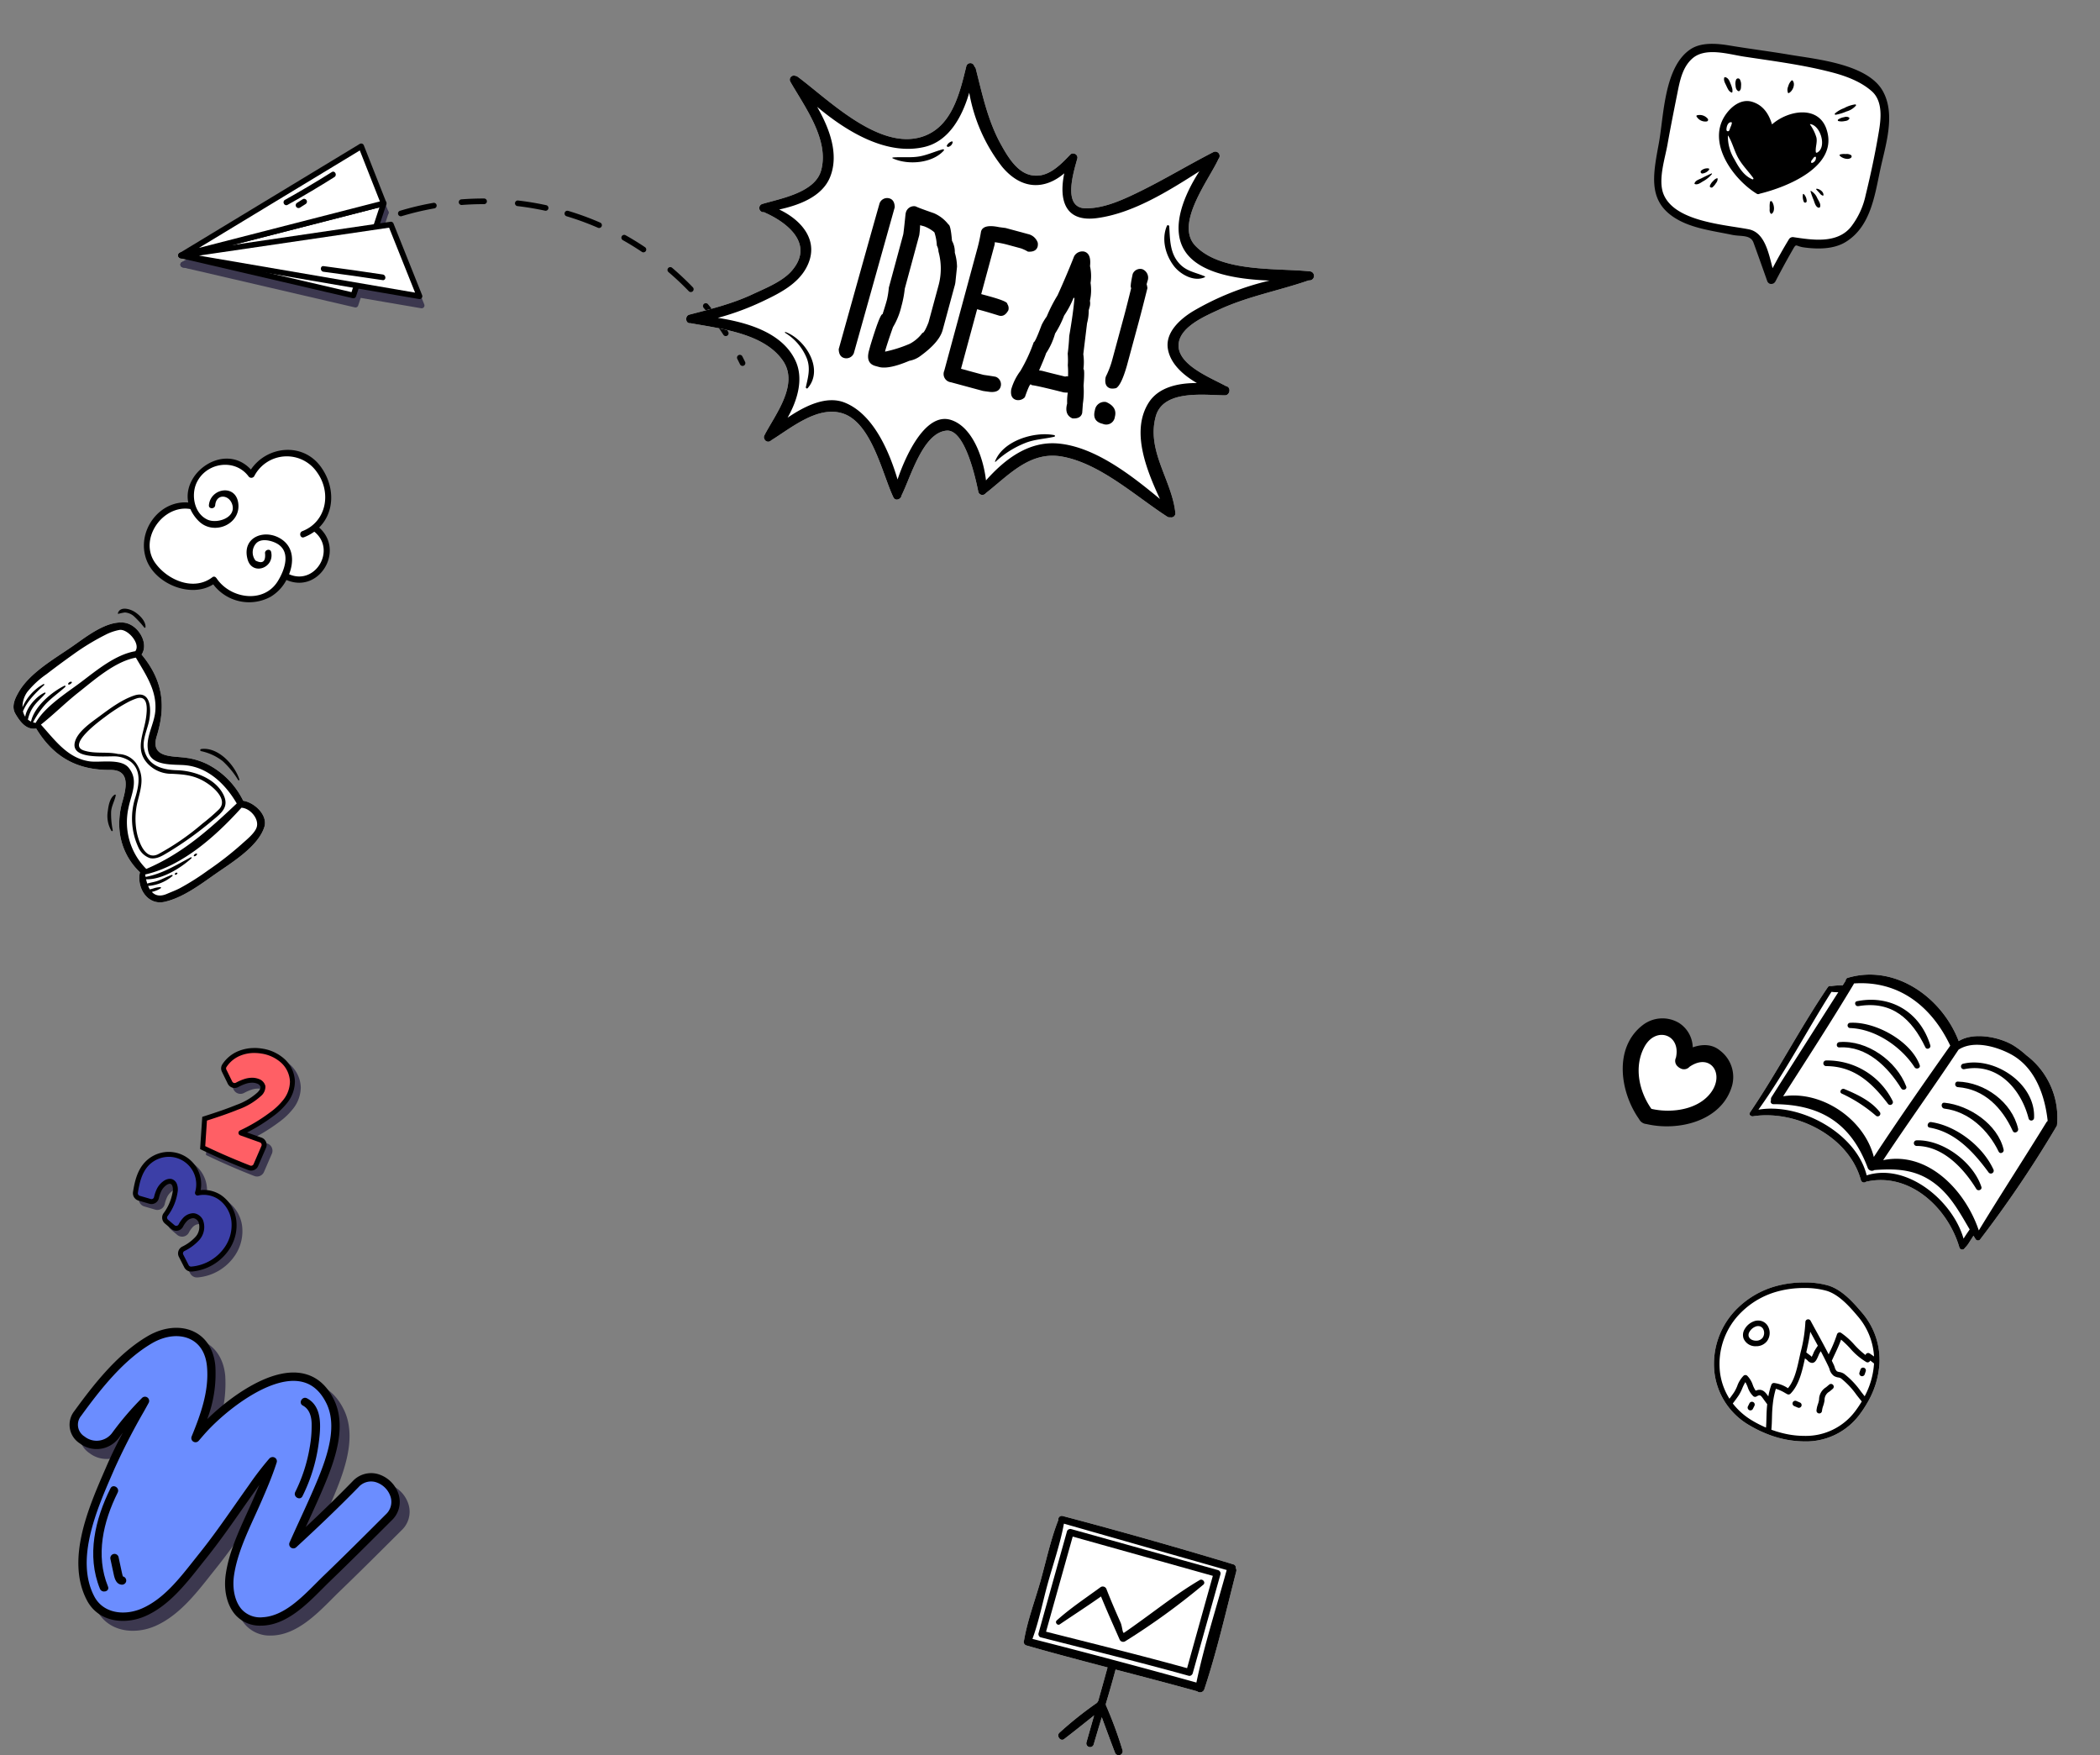 <svg xmlns="http://www.w3.org/2000/svg" width="502.85" height="420.243" viewBox="0 0 502.85 420.243">
  <rect x="0" y="0" width="502.85" height="420.243" fill="#808080" stroke="none"/>
  <g id="Grupo_93371" data-name="Grupo 93371" transform="translate(-940.691 -141.307)">
    <g id="Grupo_81064" data-name="Grupo 81064" transform="translate(963.739 8.786) rotate(32)">
      <g id="Grupo_81059" data-name="Grupo 81059" transform="translate(119.183 107.796)">
        <g id="Grupo_81053" data-name="Grupo 81053" transform="translate(1.599 1.599)" style="mix-blend-mode: overlay;isolation: isolate">
          <path id="Trazado_114995" data-name="Trazado 114995" d="M157.094,131.323l5.527,22.544-40.067,13.726Z" transform="translate(-121.881 -121.914)" fill="#3c384f"/>
          <path id="Trazado_114996" data-name="Trazado 114996" d="M122.229,167.941a.674.674,0,0,1-.488-1.139l34.539-36.271a.674.674,0,0,1,1.143.3l5.528,22.544a.674.674,0,0,1-.436.8L122.447,167.9A.666.666,0,0,1,122.229,167.941Zm34.178-35.587-31.789,33.382L161.494,153.1Z" transform="translate(-121.555 -121.588)" fill="#3c384f"/>
          <path id="Trazado_114997" data-name="Trazado 114997" d="M161.243,136.349l-38.688,32.882,53.6-21.956Z" transform="translate(-121.881 -123.552)" fill="#3c384f"/>
          <path id="Trazado_114998" data-name="Trazado 114998" d="M122.229,169.579a.674.674,0,0,1-.437-1.188l38.688-32.882a.675.675,0,0,1,.835-.03l14.915,10.926a.674.674,0,0,1-.143,1.168l-53.6,21.956A.669.669,0,0,1,122.229,169.579Zm38.719-32.7-35.056,29.794,48.571-19.894Z" transform="translate(-121.555 -123.226)" fill="#3c384f"/>
          <path id="Trazado_114999" data-name="Trazado 114999" d="M157.094,127.1l-34.539,36.27,22.734-45Z" transform="translate(-121.881 -117.692)" fill="#3c384f"/>
          <path id="Trazado_115000" data-name="Trazado 115000" d="M122.228,163.719a.674.674,0,0,1-.6-.978l22.734-45a.675.675,0,0,1,1-.238l11.805,8.734a.674.674,0,0,1,.087,1.006L122.717,163.51A.673.673,0,0,1,122.228,163.719ZM145.2,119.057l-20.315,40.216,30.864-32.411Z" transform="translate(-121.555 -117.366)" fill="#3c384f"/>
          <path id="Trazado_115001" data-name="Trazado 115001" d="M149.335,131.49q-2.838,5.875-5.987,11.591c-.419.76.745,1.441,1.164.68q3.148-5.714,5.987-11.59C150.875,131.393,149.713,130.709,149.335,131.49Z" transform="translate(-128.628 -121.856)" fill="#3c384f"/>
          <path id="Trazado_115002" data-name="Trazado 115002" d="M149.5,145.27a.686.686,0,0,0-.31-.4.679.679,0,0,0-.519-.068.665.665,0,0,0-.4.31l-.687,1.437a.721.721,0,0,0-.068.519.686.686,0,0,0,.31.4.679.679,0,0,0,.519.068.663.663,0,0,0,.4-.31l.687-1.437A.721.721,0,0,0,149.5,145.27Z" transform="translate(-130.006 -126.297)" fill="#3c384f"/>
          <path id="Trazado_115003" data-name="Trazado 115003" d="M180.418,152.878q-6.571,2.839-13.082,5.813c-.788.36-.1,1.522.68,1.164q6.511-2.974,13.082-5.813C181.893,153.7,181.207,152.537,180.418,152.878Z" transform="translate(-136.36 -128.919)" fill="#3c384f"/>
        </g>
        <g id="Grupo_81058" data-name="Grupo 81058">
          <g id="Grupo_81057" data-name="Grupo 81057">
            <g id="Grupo_81054" data-name="Grupo 81054" transform="translate(0 8.735)">
              <path id="Trazado_115004" data-name="Trazado 115004" d="M154.723,128.951,160.25,151.5l-40.067,13.727Z" transform="translate(-119.509 -128.277)" fill="#fff"/>
              <path id="Trazado_115005" data-name="Trazado 115005" d="M119.857,165.57a.675.675,0,0,1-.488-1.139l34.54-36.27a.674.674,0,0,1,1.143.3l5.528,22.544a.674.674,0,0,1-.436.8l-40.067,13.727A.685.685,0,0,1,119.857,165.57Zm34.178-35.588-31.789,33.383,36.877-12.634Z" transform="translate(-119.183 -127.952)"/>
            </g>
            <g id="Grupo_81055" data-name="Grupo 81055" transform="translate(0 12.123)">
              <path id="Trazado_115006" data-name="Trazado 115006" d="M158.872,133.978,120.183,166.86l53.6-21.956Z" transform="translate(-119.509 -133.304)" fill="#fff"/>
              <path id="Trazado_115007" data-name="Trazado 115007" d="M119.858,167.208a.674.674,0,0,1-.437-1.188l38.688-32.883a.675.675,0,0,1,.835-.03l14.915,10.925a.674.674,0,0,1-.143,1.168l-53.6,21.957A.666.666,0,0,1,119.858,167.208Zm38.718-32.7L123.521,164.3l48.571-19.9Z" transform="translate(-119.183 -132.978)"/>
            </g>
            <g id="Grupo_81056" data-name="Grupo 81056">
              <path id="Trazado_115008" data-name="Trazado 115008" d="M154.723,124.729,120.183,161l22.734-45Z" transform="translate(-119.509 -115.32)" fill="#fff"/>
              <path id="Trazado_115009" data-name="Trazado 115009" d="M119.857,161.348a.674.674,0,0,1-.6-.978l22.734-45a.673.673,0,0,1,1-.238l11.806,8.734a.675.675,0,0,1,.087,1.007l-34.539,36.27A.674.674,0,0,1,119.857,161.348Zm22.975-44.662L122.518,156.9l30.864-32.411Z" transform="translate(-119.183 -114.994)"/>
            </g>
            <path id="Trazado_115010" data-name="Trazado 115010" d="M146.963,129.119q-2.838,5.874-5.987,11.591c-.419.76.745,1.441,1.164.68q3.148-5.714,5.987-11.59C148.5,129.022,147.341,128.337,146.963,129.119Z" transform="translate(-126.256 -119.485)"/>
            <path id="Trazado_115011" data-name="Trazado 115011" d="M147.126,142.9a.688.688,0,0,0-.31-.4.681.681,0,0,0-.52-.068.663.663,0,0,0-.4.309q-.344.719-.687,1.437a.721.721,0,0,0-.068.519.688.688,0,0,0,.309.4.681.681,0,0,0,.52.068.666.666,0,0,0,.4-.31l.688-1.437A.726.726,0,0,0,147.126,142.9Z" transform="translate(-127.635 -123.926)"/>
            <path id="Trazado_115012" data-name="Trazado 115012" d="M178.047,150.507q-6.571,2.838-13.082,5.813c-.789.36-.1,1.522.68,1.164q6.511-2.973,13.082-5.813C179.521,151.327,178.836,150.166,178.047,150.507Z" transform="translate(-133.989 -126.547)"/>
          </g>
        </g>
      </g>
      <g id="Grupo_81063" data-name="Grupo 81063" transform="translate(158.486 92.907)">
        <g id="Grupo_81060" data-name="Grupo 81060" transform="translate(0)">
          <path id="Trazado_115013" data-name="Trazado 115013" d="M178.159,117.755a.675.675,0,0,1-.507-1.118,68.181,68.181,0,0,1,5.735-5.812.674.674,0,1,1,.9,1,66.776,66.776,0,0,0-5.621,5.7A.674.674,0,0,1,178.159,117.755Zm10.905-10.009a.674.674,0,0,1-.4-1.217c1.455-1.072,2.971-2.1,4.505-3.055a.674.674,0,1,1,.713,1.145c-1.5.937-2.992,1.945-4.419,3A.672.672,0,0,1,189.064,107.747Zm77.471-2.975a.668.668,0,0,1-.357-.1q-.613-.383-1.232-.754a.674.674,0,0,1,.692-1.157q.632.378,1.257.77a.674.674,0,0,1-.359,1.245Zm-65.912-3.924a.674.674,0,0,1-.289-1.283c2.047-.969,4.161-1.847,6.283-2.61a.674.674,0,1,1,.456,1.268c-2.082.75-4.156,1.611-6.163,2.56A.666.666,0,0,1,200.624,100.848Zm58.718,0a.675.675,0,0,1-.286-.064,68.662,68.662,0,0,0-7.435-2.97.674.674,0,0,1,.427-1.279,70.007,70.007,0,0,1,7.581,3.029.675.675,0,0,1-.287,1.285Zm-47.354-4.209a.674.674,0,0,1-.177-1.324,67.987,67.987,0,0,1,7.991-1.68.674.674,0,0,1,.2,1.334,66.747,66.747,0,0,0-7.833,1.646A.651.651,0,0,1,211.987,96.637Zm34.671-.3a.649.649,0,0,1-.164-.02c-2.152-.537-4.355-.976-6.545-1.3a.674.674,0,1,1,.2-1.333c2.233.334,4.477.781,6.672,1.329a.674.674,0,0,1-.162,1.328Zm-20.053-2.013a.674.674,0,0,1-.03-1.348c1.8-.083,3.633-.1,5.444-.036a.674.674,0,1,1-.044,1.348c-1.776-.058-3.571-.046-5.338.036Z" transform="translate(-177.486 -92.907)"/>
        </g>
      </g>
    </g>
    <g id="Grupo_88079" data-name="Grupo 88079" transform="translate(-119.94 121.473)">
      <path id="Trazado_120188" data-name="Trazado 120188" d="M1122.819,166.167a10.515,10.515,0,0,1-8.337-4.165.347.347,0,0,0-.462-.08,8.644,8.644,0,0,1-4.669,1.285,12.375,12.375,0,0,1-6.521-1.965,10.447,10.447,0,0,1-4.283-5.016,9.917,9.917,0,0,1,1.255-9.1,9.431,9.431,0,0,1,7.656-4.189c.245,0,.493.01.739.031h.029a.347.347,0,0,0,.34-.416,7.823,7.823,0,0,1,1.815-6.549,9.469,9.469,0,0,1,7.073-3.541,7.427,7.427,0,0,1,5.521,2.5.347.347,0,0,0,.254.111h.026a.347.347,0,0,0,.261-.151,10.485,10.485,0,0,1,8.551-4.549,9.228,9.228,0,0,1,7.662,3.961c3.322,4.623,3.151,10.528-.407,14.041a.347.347,0,0,0,.015.508,6.873,6.873,0,0,1,1.943,7.841,7.113,7.113,0,0,1-6.48,4.761,7.32,7.32,0,0,1-2.928-.64.347.347,0,0,0-.443.151,9.834,9.834,0,0,1-3.672,3.9A10.266,10.266,0,0,1,1122.819,166.167Z" transform="translate(-2.52 -2.487)" fill="#fff"/>
      <path id="Trazado_120189" data-name="Trazado 120189" d="M1137.048,146.138c3.742-3.7,3.812-9.8.445-14.491-4.322-6.016-12.921-5.081-16.783.6-6.128-6.578-16.5.477-15,7.9-7.029-.588-12.508,7-10.005,13.723,2.161,5.806,10.669,9.262,15.986,5.867a10.748,10.748,0,0,0,13.717,2.989,10.179,10.179,0,0,0,3.811-4.038C1137.05,162.091,1143.289,151.625,1137.048,146.138Zm-7.195,11.184c1.148-2.908,1.066-6.18-1.462-8.126-3.913-3.012-10.021-.994-8.47,4.575,1.1,3.94,6.474,2.1,5.642-1.767-.2-.951-1.659-.548-1.454.4q.2,2.892-2.29,1.644A3.2,3.2,0,0,1,1121.9,150c1.121-1.34,3.444-.808,4.737-.188,3.856,1.851,2.194,6.461.511,9.171-3.409,5.489-11.414,4.155-14.64-.671a.815.815,0,0,0-.147-.163.6.6,0,0,0-.885-.107c-4.434,3.39-10.7.71-13.655-3.393-4.114-5.714,1.81-14.093,8.393-12.935a9.484,9.484,0,0,0,1.987,2.861c3.636,3.663,10.377.709,9.443-4.516-.784-4.387-6.641-3.28-6.989.732-.084.969,1.425.961,1.508,0,.24-2.771,3.21-2.58,4.026-.331,1.194,3.287-3.515,4.821-5.82,3.807-3.258-1.433-4.033-5.961-2.641-8.884,2.328-4.891,9.2-5.839,12.428-1.483a.8.8,0,0,0,.267.231.823.823,0,0,0,1.144-.4,8.772,8.772,0,0,1,15-.79c3.495,4.865,2.236,11.83-3.542,14.066-.9.347-.507,1.806.4,1.454a10.973,10.973,0,0,0,2.465-1.33C1141.246,151.407,1136.163,160.083,1129.854,157.322Z"/>
    </g>
    <g id="Grupo_88080" data-name="Grupo 88080" transform="translate(545.392 -715.004) rotate(34)">
      <path id="Trazado_120190" data-name="Trazado 120190" d="M1284.952,492.873l-.082,0-.06,0-.06,0-.082,0a.608.608,0,0,1-.378-.1.89.89,0,0,0-.22-.122c-7.422-2.813-13.862-10.522-11.324-18.071a6.855,6.855,0,0,1,6.122-4.655,6.255,6.255,0,0,1,5.239,2.659.883.883,0,0,0,.7.347h.007a.882.882,0,0,0,.7-.359,5.666,5.666,0,0,1,4.556-2.686,5.116,5.116,0,0,1,.573.033,7.034,7.034,0,0,1,6.229,4.661c2.533,7.551-3.907,15.26-11.326,18.071a.892.892,0,0,0-.22.122.609.609,0,0,1-.379.1Z" transform="translate(-1.989 -1.952)" fill="#fff"/>
      <path id="Trazado_120191" data-name="Trazado 120191" d="M1295.724,472.342a7.924,7.924,0,0,0-6.966-5.256c-2.564-.293-4.538,1.106-5.939,3.006a7.165,7.165,0,0,0-5.933-3.006,7.727,7.727,0,0,0-6.966,5.256c-2.83,8.42,4.437,16.369,11.848,19.177a2.128,2.128,0,0,0,2.107,0C1291.285,488.711,1298.548,480.762,1295.724,472.342Zm-12.883,15.495c-4.843-1.839-9.167-6.024-9.685-11.387-.544-5.637,5.6-7.411,7.71-2.054a1.754,1.754,0,0,0,1.678,1.515,2.108,2.108,0,0,0,.285.03,2.082,2.082,0,0,0,.247-.026,1.756,1.756,0,0,0,1.7-1.522c2.175-5.573,7.83-3.428,7.712,2.056C1292.372,481.716,1287.43,486.066,1282.842,487.837Z"/>
    </g>
    <g id="Grupo_88493" data-name="Grupo 88493" transform="translate(3286.487 -636.513)">
      <path id="Trazado_120439" data-name="Trazado 120439" d="M-1899.983,1092.052c-2.177-2.579-4.764-5.415-7.942-6.423a19.772,19.772,0,0,0-5.818-.755,24.912,24.912,0,0,0-6.923.91,21.145,21.145,0,0,0-9.041,5.213,18.628,18.628,0,0,0-5.555,15.489,16.883,16.883,0,0,0,8.371,12.587,29.034,29.034,0,0,0,4.266,2.088.614.614,0,0,0,.076.03,24.5,24.5,0,0,0,8.753,1.735h0a15.963,15.963,0,0,0,13.272-6.414,26.8,26.8,0,0,0,1.91-2.905.112.112,0,0,0,.007-.012,21.181,21.181,0,0,0,2.85-9.3A17.332,17.332,0,0,0-1899.983,1092.052Z" fill="#fff"/>
      <g id="Grupo_88492" data-name="Grupo 88492" transform="translate(-1935.398 1084.874)">
        <g id="Grupo_88491" data-name="Grupo 88491" transform="translate(0)">
          <path id="Trazado_120440" data-name="Trazado 120440" d="M-1899.983,1092.052a17.332,17.332,0,0,1,4.228,12.239,21.177,21.177,0,0,1-2.851,9.3.07.07,0,0,1-.007.012,26.819,26.819,0,0,1-1.91,2.905,15.963,15.963,0,0,1-13.272,6.414h0a24.5,24.5,0,0,1-8.753-1.735.6.6,0,0,1-.076-.03,29.025,29.025,0,0,1-4.266-2.088,16.882,16.882,0,0,1-8.371-12.587,18.628,18.628,0,0,1,5.555-15.489,21.144,21.144,0,0,1,9.041-5.213,24.911,24.911,0,0,1,6.923-.91,19.772,19.772,0,0,1,5.818.755C-1904.747,1086.637-1902.16,1089.473-1899.983,1092.052Zm.686,20.062a19.166,19.166,0,0,0,2.241-7.851c-.3-.238-.6-.474-.914-.7a.664.664,0,0,1-.248.319.665.665,0,0,1-.682.043,15.846,15.846,0,0,1-3.864-3.269,22.574,22.574,0,0,0-2.183-2.1c-.427,1.208-.985,2.4-1.526,3.549-.23.492-.465,1-.688,1.5.136.28.281.583.447.932a6.459,6.459,0,0,1,.252.649,1.834,1.834,0,0,0,.526.944,1.758,1.758,0,0,0,.571.177,3,3,0,0,1,1.134.42,19.782,19.782,0,0,1,4.019,4.223c.175.225.348.445.517.659Q-1899.5,1111.866-1899.3,1112.114Zm1.205-10.245c.351.232.7.474,1.038.723a16.158,16.158,0,0,0-3.941-9.687c-2.056-2.438-4.489-5.113-7.33-6.015a18.76,18.76,0,0,0-5.418-.692,23.6,23.6,0,0,0-6.535.853,19.611,19.611,0,0,0-8.492,4.883,17.311,17.311,0,0,0-5.178,14.388,15.374,15.374,0,0,0,2.273,6.379c.393-.515.781-1.045,1.141-1.583a10.33,10.33,0,0,0,.722-1.452,6.687,6.687,0,0,1,1.524-2.476.663.663,0,0,1,.874.015,5.759,5.759,0,0,1,1.328,2.2,6.147,6.147,0,0,0,.69,1.372c1.586-.669,2.355.415,2.985,1.3.017.022.031.043.048.066a16.555,16.555,0,0,1,.725-2.779.661.661,0,0,1,.621-.434h0a7.617,7.617,0,0,1,3.332,1.245l.02.01c1.548-1.836,2.167-4.673,2.717-7.194q.079-.36.156-.705c.026-.126.056-.255.084-.384l.1-.425a35.274,35.274,0,0,0,1.117-7.13.662.662,0,0,1,.5-.64.664.664,0,0,1,.743.329q.683,1.269,1.379,2.531c.57,1.04,1.157,2.115,1.727,3.18.455.849.856,1.612,1.222,2.331.084-.179.169-.361.251-.538a30.623,30.623,0,0,0,1.738-4.233.669.669,0,0,1,.4-.432.665.665,0,0,1,.586.056,17.256,17.256,0,0,1,3.142,2.8,19.872,19.872,0,0,0,2.71,2.51.657.657,0,0,1,.324-.412A.662.662,0,0,1-1898.092,1101.869Zm-1.9,11.49c-.242-.3-.49-.607-.742-.925-.169-.214-.343-.437-.521-.665a18.848,18.848,0,0,0-3.721-3.945,1.863,1.863,0,0,0-.659-.215,2.765,2.765,0,0,1-1.046-.383,2.921,2.921,0,0,1-1.03-1.6c-.066-.187-.128-.364-.2-.52-.218-.46-.4-.839-.574-1.19-.4-.808-.824-1.645-1.319-2.586-.127.194-.249.386-.359.578-.03.05-.106.235-.162.371-.409.973-.743,1.675-1.336,1.819a.991.991,0,0,1-.243.031,1.6,1.6,0,0,1-1.068-.586,2.079,2.079,0,0,0-.179-.167c-.162-.117-.308-.227-.447-.333-.018.079-.035.159-.053.238-.6,2.731-1.338,6.13-3.405,8.21a.663.663,0,0,1-.785.118c-.152-.083-.316-.174-.487-.27a9.721,9.721,0,0,0-2.235-1.018,19.513,19.513,0,0,0-.722,3.589c-.1.864-.164,1.761-.189,2.667-.007.225-.011.447-.018.67-.023.937-.05,1.9-.149,2.874a25.108,25.108,0,0,0,3.956,1.1,21.038,21.038,0,0,0,3.892.377,14.761,14.761,0,0,0,12.214-5.886A26.7,26.7,0,0,0-1899.994,1113.359Zm-11.316-12.12c.237-.406.5-.809.8-1.227-.5-.939-1.021-1.882-1.523-2.8l-.3-.551c-.21,1.667-.593,3.377-.949,4.954.273.214.558.435.9.685a2.842,2.842,0,0,1,.339.3l.069.068a9.782,9.782,0,0,0,.421-.907A4.911,4.911,0,0,1-1911.31,1101.239Zm-11.321,12.782-.154-.205q-.188-.256-.372-.5c-.119-.161-.23-.316-.334-.463-.717-1.01-.846-1.192-1.713-.685a.662.662,0,0,1-.761-.068,5.3,5.3,0,0,1-1.347-2.188,7.853,7.853,0,0,0-.556-1.185,10.85,10.85,0,0,0-.73,1.471,11.2,11.2,0,0,1-.833,1.654c-.457.687-.957,1.353-1.445,1.988a16.509,16.509,0,0,0,4.663,4.1,27.661,27.661,0,0,0,3.291,1.672c.065-.785.086-1.574.106-2.4.007-.224.011-.449.02-.674C-1922.775,1115.688-1922.717,1114.842-1922.631,1114.021Z" transform="translate(1935.398 -1084.874)"/>
          <path id="Trazado_120441" data-name="Trazado 120441" d="M-1775.257,1177.993a.663.663,0,0,1,.419.838l-.245.732a.663.663,0,0,1-.628.454.666.666,0,0,1-.21-.035.663.663,0,0,1-.419-.838l.245-.733A.662.662,0,0,1-1775.257,1177.993Z" transform="translate(1811.192 -1157.578)"/>
          <path id="Trazado_120442" data-name="Trazado 120442" d="M-1819.243,1196.026a.661.661,0,0,1-.061.934c-.306.268-.566.48-.795.667a2.273,2.273,0,0,0-1.18,2.083,6.791,6.791,0,0,1-.329,1.344,5.074,5.074,0,0,0-.28,1.185.662.662,0,0,1-.66.624h-.04a.662.662,0,0,1-.621-.7,6.09,6.09,0,0,1,.339-1.51,5.873,5.873,0,0,0,.275-1.088,3.482,3.482,0,0,1,1.658-2.961c.22-.18.47-.384.76-.639A.661.661,0,0,1-1819.243,1196.026Z" transform="translate(1847.774 -1171.513)"/>
          <path id="Trazado_120443" data-name="Trazado 120443" d="M-1847.642,1214.621a.662.662,0,0,1,.348.869.661.661,0,0,1-.608.4.667.667,0,0,1-.261-.055l-.854-.366a.662.662,0,0,1-.347-.869.66.66,0,0,1,.869-.348Z" transform="translate(1868.244 -1185.885)"/>
          <path id="Trazado_120444" data-name="Trazado 120444" d="M-1897.55,1128.009a3.317,3.317,0,0,1-.351,3.466,3.239,3.239,0,0,1-2.587,1.157,3.053,3.053,0,0,1-2.984-1.857,2.648,2.648,0,0,1,.261-2.228,4.213,4.213,0,0,1,2.6-2,3.339,3.339,0,0,1,.632-.063A2.659,2.659,0,0,1-1897.55,1128.009Zm-1.4,2.66a2.016,2.016,0,0,0,.214-2.076,1.341,1.341,0,0,0-1.238-.783,2.021,2.021,0,0,0-.376.038,2.89,2.89,0,0,0-1.707,1.347,1.381,1.381,0,0,0-.172,1.124,1.388,1.388,0,0,0,.732.768,2.384,2.384,0,0,0,1.01.22A1.949,1.949,0,0,0-1898.95,1130.669Z" transform="translate(1910.572 -1117.375)"/>
          <path id="Trazado_120445" data-name="Trazado 120445" d="M-1897.167,1215.386a.662.662,0,0,1,.3.889l-.366.732a.663.663,0,0,1-.593.366.658.658,0,0,1-.3-.07.663.663,0,0,1-.3-.889l.366-.732A.662.662,0,0,1-1897.167,1215.386Z" transform="translate(1906.573 -1186.756)"/>
        </g>
      </g>
    </g>
    <g id="Grupo_83567" data-name="Grupo 83567" transform="translate(1585.756 -682.971) rotate(25)">
      <path id="Trazado_117335" data-name="Trazado 117335" d="M179.732,904.712a.17.17,0,0,1-.086-.025c-.013-.015-.166-.123-.181-.137q-3.4-3.449-6.808-6.881a2.823,2.823,0,0,0-2.064-.87,7.342,7.342,0,0,0-2.5.623,13.289,13.289,0,0,1-1.6.52c-.848.2-1.718.417-2.6.642a38.912,38.912,0,0,1-9.244,1.581h0q-.283,0-.564-.01c-8.242-.29-9.762-6.135-11.686-13.534l-.166-.638c-.343-1.316-.817-2.8-1.319-4.365-1.959-6.122-4.4-13.74-1.4-18.652,1.5-2.446,4.865-3.647,7.633-4.418,2.254-.629,4.5-1.3,6.738-1.973,2.388-.716,4.858-1.456,7.3-2.128.716-.2,1.5-.426,2.345-.672,3.981-1.161,9.433-2.752,14.107-2.752a11.371,11.371,0,0,1,6.858,1.839c4.162,3.079,5.376,8.943,6.447,14.117.2.963.394,1.9.6,2.8.126.543.257,1.094.39,1.648,1.388,5.807,2.822,11.813-.458,16.845-1.416,2.173-4.145,3.9-8.11,5.133a5.635,5.635,0,0,1-1.285.249c-1.3.12-1.352.717-1.484,2.314l-.023.277c-.212,2.53-.376,5.173-.5,8.078-.009.032-.017.062-.023.093a.251.251,0,0,1-.107.2A.385.385,0,0,1,179.732,904.712Z" transform="translate(-3.3 -3.312)" fill="#fff"/>
      <path id="Trazado_117336" data-name="Trazado 117336" d="M188.964,866.3c-1.35-5.836-2.148-13.513-7.329-17.344-6.029-4.459-17.7-.251-23.945,1.467-4.7,1.294-9.343,2.792-14.04,4.1-2.844.793-6.426,2.064-8.064,4.745-3.978,6.506.946,17.131,2.63,23.588,2.024,7.759,3.5,14.406,12.541,14.723,4.154.146,8.61-1.3,12.6-2.231,2.113-.49,3.982-1.968,5.473-.472q3.414,3.428,6.8,6.878a.907.907,0,0,0,.359.271.943.943,0,0,0,1.043-.105.967.967,0,0,0,.434-.681.924.924,0,0,0,.026-.108c0-.009.006-.015.006-.024.117-2.711.278-5.413.5-8.117.222-2.653.044-1.5,2.275-2.2,3.128-.973,6.651-2.583,8.509-5.434C192.578,879.558,190.4,872.526,188.964,866.3Zm-.609,15.355c-1.318,5.064-7.062,6.686-11.433,7.984a1.079,1.079,0,0,0-.765,1c-.293,2.606-.475,5.223-.611,7.842-2.534-3.088-5.4-6.968-9.157-6.016-5.783,1.465-16.631,5.721-21.858,1.115-2.8-2.463-3.4-7.9-4.3-11.28-1.089-4.08-2.086-8.187-3.087-12.289-.708-2.9-1.479-6.058-.227-8.919,1.686-3.855,7.468-4.588,11.027-5.633,6.832-2.007,13.623-4.192,20.64-5.475,3.433-.628,7.2-.94,10.582.059,3.328.982,4.714,4.807,5.553,7.8,1.412,5.044,2.6,10.186,3.622,15.323A18.7,18.7,0,0,1,188.355,881.655ZM173.423,858.6a6.923,6.923,0,0,1,1.449-2.088,7.793,7.793,0,0,1,2.024-1.932.189.189,0,0,1,.275.212,4.542,4.542,0,0,1-1.441,2.192,11.358,11.358,0,0,1-2.031,1.827A.189.189,0,0,1,173.423,858.6Zm3.649-.341c-.043.549-.423.782-.853,1.065a3.237,3.237,0,0,1-1.259.564.206.206,0,0,1-.229-.3,3.378,3.378,0,0,1,1.062-1.115,1.329,1.329,0,0,1,1.123-.419A.209.209,0,0,1,177.072,858.256ZM152.857,884.2a7.154,7.154,0,0,1-1.184,2.456c-.4.566-.758,1.358-1.515,1.434a.135.135,0,0,1-.133-.1c-.111-.757.566-1.287,1-1.836.545-.7,1.093-1.377,1.674-2.047C152.761,884.03,152.879,884.113,152.857,884.2Zm-2.665.3a2.24,2.24,0,0,1,1.342-1.185.215.215,0,0,1,.261.26,2.408,2.408,0,0,1-1.059,1.468A.4.4,0,0,1,150.193,884.506Zm4.376.126a1.617,1.617,0,0,1,.08,1.154,3.819,3.819,0,0,1-.348,1.254c-.157.256-.649.257-.7-.091a2.891,2.891,0,0,1,.24-1.385,2.012,2.012,0,0,1,.524-.958A.133.133,0,0,1,154.569,884.631Zm25.072-4.317a.326.326,0,0,1-.306.4c-.7.083-1.313-.725-1.768-1.165a19.844,19.844,0,0,1-1.551-1.564.09.09,0,0,1,.063-.153,3.547,3.547,0,0,1,2.087.94C178.666,879.158,179.543,879.645,179.641,880.314Zm-2.578-3.334c-.1-.042-.055-.18.027-.208.689-.241,1.84-.028,2.11.726a.13.13,0,0,1-.091.16,1.37,1.37,0,0,1-.911-.21C177.822,877.286,177.439,877.142,177.063,876.98Zm-.915,3.468a.373.373,0,0,1-.057.445c-.024.02-.049.039-.074.058a.372.372,0,0,1-.445-.058,3.309,3.309,0,0,1-.913-1.5.123.123,0,0,1,.15-.15A2.436,2.436,0,0,1,176.148,880.448Zm-27.51-16.833a2.453,2.453,0,0,1,.359.723.147.147,0,0,1-.141.186,1.707,1.707,0,0,1-.939-.263,9.522,9.522,0,0,1-.842-.659c-.518-.441-1.133-.805-1.289-1.512a.213.213,0,0,1,.148-.26c.76-.157,1.282.368,1.8.85A9.157,9.157,0,0,1,148.638,863.616Zm1.436-.1a1.22,1.22,0,0,1-.554-.256,2.23,2.23,0,0,1-.475-.638,2.63,2.63,0,0,1-.492-1.363.518.518,0,0,1,.769-.441,2.592,2.592,0,0,1,.931,1.291,3.3,3.3,0,0,1,.254.734,1.192,1.192,0,0,1-.032.367A.32.32,0,0,1,150.074,863.512Zm-3.688,9.8a2.415,2.415,0,0,1-2.731-.09.175.175,0,0,1,0-.242,2.494,2.494,0,0,1,2.731-.346A.4.4,0,0,1,146.385,873.315Zm14.156-15.873a2.938,2.938,0,0,1,.142-1.621.181.181,0,0,1,.245-.064c1.018.459,1.085,2.336.392,3.112a.129.129,0,0,1-.158.02A1.965,1.965,0,0,1,160.542,857.442Zm20.875,9.074c-.3.883-1.936,1.1-2.694.751a.18.18,0,0,1-.036-.281,3.538,3.538,0,0,1,1.158-.656,1.945,1.945,0,0,1,1.288-.315A.41.41,0,0,1,181.417,866.516Zm-11.559,20.229a.191.191,0,0,1-.256.067c-.515-.259-.578-.7-.819-1.183a5.7,5.7,0,0,1-.5-1.256.255.255,0,0,1,.37-.285C169.445,884.5,170.365,885.877,169.858,886.745Zm3.284-23.92c-4.237-4.371-10.224-.16-12.271,4.518-1.713-1.93-3.861-3.3-6.623-2.892-2.827.422-4.174,3.415-4.492,5.906-.991,7.769,8.4,12.837,14.778,13.57a.671.671,0,0,0,.68-.3C170.364,879.508,179.76,869.651,173.141,862.825Zm-21.592,10.326c-.314-.593-.541-1.841.257-2.165.094-.038.179.041.21.119a2.951,2.951,0,0,1,.122.957c.014.307.069.6.064.912A.352.352,0,0,1,151.549,873.151Zm10.592,8.094c-2.22.09-4.2-1.25-5.908-2.533a10.435,10.435,0,0,1-3.778-4.422.049.049,0,0,1,.072-.055c1.707,1.152,2.986,2.873,4.718,4.03,1.588,1.061,3.339,1.695,5,2.616A.2.2,0,0,1,162.141,881.246Zm7-17.723a.066.066,0,0,1,.016-.119c2.405-.754,6.047,3.431,4.324,5.541a.2.2,0,0,1-.307-.04c-.62-1-.6-2.221-1.33-3.2A10.237,10.237,0,0,0,169.142,863.523Zm4.279,8.152a.157.157,0,0,1-.211-.055c-.2-.3-.079-.556-.006-.882.064-.285.058-.542.3-.732a.152.152,0,0,1,.208,0A1.258,1.258,0,0,1,173.421,871.675Z" transform="translate(0 0)"/>
    </g>
    <g id="Grupo_89334" data-name="Grupo 89334" transform="translate(826.725 276.742)">
      <g id="Grupo_81065" data-name="Grupo 81065" style="mix-blend-mode: overlay;isolation: isolate">
        <path id="Trazado_115015" data-name="Trazado 115015" d="M201.459,222.3c-4.818,4.93-9.8,9.679-14.871,14.344,2.194-4.96,4.559-9.841,6.642-14.853,2.361-5.682,5.106-13.427,2.129-19.387-6.784-13.585-23.933-.255-30.244,6.583-.672.729-1.314,1.49-1.964,2.242,2.255-5.522,4.285-11.2,3.749-17.162-.737-8.2-8.257-10.171-14.731-6.359-6.952,4.092-12.536,11.173-17.2,17.6-3.96,5.462,5.1,10.662,9.03,5.278a71.032,71.032,0,0,1,7.059-8.257q-.562,1.03-1.137,2.057a153.28,153.28,0,0,0-7.1,13.831c-3.952,9.119-9.8,21.744-4.825,31.336,2.506,4.834,8.382,5.325,12.806,3.358,5.947-2.644,10.066-8.481,14.037-13.421,4.145-5.158,7.8-10.635,11.633-16.017a77.947,77.947,0,0,1,5.041-6.6c.042-.048.086-.092.128-.139l-.046.145c-1.019,3.168-2.329,6.208-3.656,9.256-2.468,5.671-5.652,11.64-6.556,17.81-.8,5.456,1.41,11.571,7.972,11.175,6.169-.372,11.113-6.314,15.237-10.282,4.994-4.806,9.9-9.707,14.8-14.6C214.523,225.134,206.52,217.128,201.459,222.3Z" fill="#3c384f"/>
        <path id="Trazado_115016" data-name="Trazado 115016" d="M178.771,256.149a7.839,7.839,0,0,1-5.971-2.478c-2.078-2.263-2.976-5.949-2.4-9.86.747-5.1,2.971-9.983,5.121-14.705.515-1.131,1.025-2.251,1.507-3.359.457-1.051.938-2.155,1.415-3.3q-.438.61-.867,1.214l-.284.4c-1,1.4-1.981,2.8-2.964,4.206-2.761,3.94-5.616,8.015-8.7,11.857-.451.561-.9,1.134-1.362,1.713-3.541,4.478-7.554,9.553-13.048,11.995-4.9,2.175-11.313,1.566-14.1-3.811-5.007-9.659.4-22.088,4.347-31.163l.448-1.032c1.161-2.681,2.463-5.3,3.844-7.9q-.48.625-.942,1.26a6.656,6.656,0,0,1-9.394,1.306,5.277,5.277,0,0,1-1.254-7.761c4.977-6.865,10.542-13.783,17.5-17.879,3.862-2.273,8.089-2.642,11.31-.987,2.836,1.457,4.585,4.34,4.924,8.119A30.627,30.627,0,0,1,165.95,206.7c5.135-5.017,14.632-12.132,22.251-11.054,3.5.5,6.209,2.621,8.052,6.312,3.032,6.07.64,13.627-2.1,20.218-1.3,3.138-2.738,6.268-4.125,9.3l-.491,1.071c4.127-3.87,7.819-7.475,11.207-10.941h0a6.009,6.009,0,0,1,5.986-1.778,7.368,7.368,0,0,1,5.1,5.061,6.063,6.063,0,0,1-1.722,6.064l-.558.556c-4.645,4.636-9.448,9.43-14.26,14.059-.593.571-1.2,1.182-1.83,1.812-3.736,3.745-8.385,8.407-14.04,8.748C179.2,256.143,178.984,256.149,178.771,256.149Zm2.869-40.361a.944.944,0,0,1,.484.129.973.973,0,0,1,.472,1.135l-.047.146c-1.068,3.322-2.461,6.523-3.69,9.347-.487,1.119-1,2.249-1.521,3.389-2.092,4.6-4.256,9.348-4.962,14.167-.479,3.272.248,6.421,1.9,8.217a6,6,0,0,0,5.024,1.815c4.9-.3,9.066-4.476,12.745-8.165.638-.639,1.257-1.26,1.859-1.84,4.8-4.617,9.6-9.4,14.235-14.034l.557-.556a4.067,4.067,0,0,0,1.205-4.124,5.383,5.383,0,0,0-3.671-3.649A4.007,4.007,0,0,0,202.175,223h0c-4.377,4.477-9.254,9.181-14.911,14.38a1,1,0,0,1-1.591-1.141c.829-1.875,1.683-3.738,2.537-5.6,1.379-3.012,2.806-6.126,4.1-9.231,2.567-6.174,4.83-13.207,2.158-18.556-1.553-3.112-3.694-4.821-6.545-5.225-7.1-1.006-17.092,6.646-22.069,12.04-.531.574-1.042,1.17-1.554,1.766l-.387.451a1,1,0,0,1-1.683-1.031c2.147-5.26,4.2-10.882,3.678-16.7-.28-3.115-1.61-5.369-3.846-6.518-2.608-1.34-6.115-.991-9.382.931-6.642,3.911-12.046,10.64-16.9,17.33a3.316,3.316,0,0,0,.811,4.97,4.627,4.627,0,0,0,6.6-.868,72.419,72.419,0,0,1,7.158-8.374,1,1,0,0,1,1.587,1.185q-.565,1.035-1.143,2.066a152.988,152.988,0,0,0-7.053,13.74l-.449,1.034c-3.788,8.707-8.974,20.632-4.406,29.445,2.219,4.281,7.471,4.7,11.512,2.9,5.043-2.241,8.728-6.9,12.291-11.408.461-.582.918-1.16,1.373-1.725,3.046-3.791,5.881-7.838,8.624-11.752q1.479-2.112,2.973-4.219l.284-.4a74.4,74.4,0,0,1,4.824-6.284l.089-.1A1.092,1.092,0,0,1,181.64,215.788Zm19.82,6.517h0Z" fill="#3c384f"/>
        <path id="Trazado_115017" data-name="Trazado 115017" d="M142.792,223.274c-3.684,7.4-5.763,16.084-2.526,24.042.478,1.177,2.413.662,1.928-.532-3.038-7.472-1.14-15.537,2.325-22.5C145.091,223.135,143.366,222.12,142.792,223.274Z" fill="#3c384f"/>
        <path id="Trazado_115018" data-name="Trazado 115018" d="M145.829,244.381c-.017,0-.033-.007-.049-.01-.028-.054-.053-.113-.062-.129l-.005-.006c0-.008,0,0,0-.014-.129-.447-.221-.9-.319-1.354q-.339-1.582-.679-3.165a1.007,1.007,0,0,0-1.23-.7,1.023,1.023,0,0,0-.7,1.23q.384,1.789.769,3.58c.213.993.554,2.3,1.744,2.495a1.024,1.024,0,0,0,1.23-.7A1.011,1.011,0,0,0,145.829,244.381Z" fill="#3c384f"/>
        <path id="Trazado_115019" data-name="Trazado 115019" d="M189.856,201.723c-1.135-.606-2.146,1.12-1.009,1.727,1.57.838,2.049,2.544,2.111,4.22a28.922,28.922,0,0,1-.451,5.733,38.049,38.049,0,0,1-3.471,10.742c-.571,1.149,1.153,2.163,1.727,1.009a40.021,40.021,0,0,0,3.882-12.651C193.116,208.9,193.68,203.764,189.856,201.723Z" fill="#3c384f"/>
      </g>
      <g id="Grupo_81068" data-name="Grupo 81068">
        <g id="Grupo_81067" data-name="Grupo 81067">
          <g id="Grupo_81066" data-name="Grupo 81066">
            <path id="Trazado_115020" data-name="Trazado 115020" d="M199.088,219.934c-4.818,4.93-9.8,9.679-14.872,14.343,2.194-4.959,4.56-9.841,6.643-14.852,2.361-5.682,5.105-13.427,2.129-19.387-6.784-13.585-23.933-.256-30.244,6.583-.673.728-1.314,1.489-1.964,2.242,2.254-5.522,4.284-11.2,3.749-17.162-.737-8.2-8.257-10.171-14.731-6.36-6.953,4.093-12.536,11.174-17.2,17.6-3.96,5.462,5.1,10.662,9.031,5.278a71.117,71.117,0,0,1,7.058-8.258q-.562,1.03-1.136,2.058a153.4,153.4,0,0,0-7.1,13.83c-3.953,9.12-9.8,21.744-4.825,31.337,2.506,4.834,8.381,5.325,12.806,3.358,5.947-2.644,10.066-8.481,14.037-13.421,4.145-5.158,7.8-10.635,11.632-16.017a78.554,78.554,0,0,1,5.041-6.6c.042-.047.087-.091.129-.139l-.046.146c-1.019,3.168-2.33,6.208-3.656,9.256-2.469,5.67-5.652,11.639-6.556,17.81-.8,5.456,1.41,11.571,7.972,11.175,6.168-.372,11.112-6.314,15.236-10.282,4.995-4.806,9.9-9.708,14.806-14.6C212.151,222.763,204.148,214.757,199.088,219.934Z" fill="#6b8dff"/>
            <path id="Trazado_115021" data-name="Trazado 115021" d="M176.4,253.777a7.836,7.836,0,0,1-5.97-2.477c-2.078-2.263-2.976-5.949-2.4-9.861.746-5.1,2.97-9.982,5.121-14.705.514-1.131,1.024-2.25,1.507-3.358.457-1.051.938-2.155,1.415-3.3-.292.406-.581.812-.867,1.214l-.284.4c-1,1.4-1.981,2.8-2.965,4.206-2.76,3.941-5.615,8.016-8.7,11.857q-.677.843-1.362,1.714c-3.541,4.477-7.554,9.552-13.048,11.995-4.9,2.175-11.313,1.565-14.1-3.812-5.007-9.658.4-22.087,4.346-31.163l.449-1.031c1.161-2.681,2.463-5.3,3.843-7.9q-.479.625-.942,1.259a6.654,6.654,0,0,1-9.393,1.307,5.277,5.277,0,0,1-1.254-7.761c4.977-6.865,10.542-13.783,17.5-17.88,3.863-2.272,8.089-2.641,11.311-.986,2.836,1.457,4.584,4.339,4.924,8.118a30.609,30.609,0,0,1-1.947,12.721c5.136-5.016,14.632-12.131,22.251-11.053,3.5.5,6.21,2.621,8.053,6.312,3.031,6.07.639,13.626-2.1,20.218-1.3,3.137-2.738,6.268-4.125,9.295l-.491,1.071c4.127-3.869,7.819-7.474,11.207-10.94h0a6.008,6.008,0,0,1,5.986-1.777,7.365,7.365,0,0,1,5.1,5.061,6.058,6.058,0,0,1-1.721,6.063l-.558.557c-4.645,4.636-9.448,9.429-14.26,14.059-.593.571-1.2,1.182-1.831,1.812-3.735,3.745-8.384,8.407-14.039,8.748C176.828,253.771,176.613,253.777,176.4,253.777Zm2.869-40.361a.943.943,0,0,1,.484.13.972.972,0,0,1,.473,1.135l-.047.146c-1.068,3.321-2.461,6.523-3.69,9.347-.487,1.118-1,2.248-1.521,3.389-2.093,4.6-4.257,9.348-4.963,14.166-.479,3.272.248,6.421,1.9,8.218a6.005,6.005,0,0,0,5.024,1.815c4.9-.3,9.066-4.476,12.744-8.165.638-.64,1.258-1.261,1.86-1.84,4.8-4.617,9.6-9.4,14.235-14.034l.557-.557a4.065,4.065,0,0,0,1.2-4.124,5.38,5.38,0,0,0-3.671-3.648,4.005,4.005,0,0,0-4.051,1.239h0c-4.377,4.477-9.254,9.181-14.911,14.381a1,1,0,0,1-1.591-1.141c.829-1.875,1.683-3.738,2.536-5.6,1.38-3.011,2.806-6.125,4.1-9.23,2.566-6.174,4.83-13.207,2.158-18.557-1.554-3.111-3.7-4.82-6.545-5.225-7.1-1.005-17.093,6.647-22.07,12.04-.53.575-1.041,1.171-1.553,1.766l-.388.452a1,1,0,0,1-1.683-1.032c2.148-5.259,4.2-10.882,3.679-16.7-.28-3.116-1.61-5.37-3.846-6.519-2.609-1.339-6.115-.99-9.382.932-6.643,3.91-12.046,10.64-16.9,17.33a3.314,3.314,0,0,0,.811,4.969,4.626,4.626,0,0,0,6.6-.867,72.237,72.237,0,0,1,7.158-8.374,1,1,0,0,1,1.586,1.184q-.565,1.036-1.142,2.067a153,153,0,0,0-7.054,13.74l-.449,1.034c-3.787,8.707-8.973,20.632-4.4,29.444,2.219,4.282,7.471,4.7,11.512,2.9,5.043-2.241,8.728-6.9,12.291-11.408q.691-.875,1.372-1.726c3.047-3.79,5.882-7.837,8.625-11.751.986-1.408,1.973-2.817,2.973-4.22l.284-.4a74.44,74.44,0,0,1,4.823-6.284l.09-.1A1.091,1.091,0,0,1,179.268,213.416Zm19.82,6.518h0Z"/>
          </g>
          <path id="Trazado_115022" data-name="Trazado 115022" d="M140.421,220.9c-3.685,7.4-5.763,16.083-2.527,24.042.479,1.176,2.414.662,1.929-.532-3.039-7.473-1.141-15.537,2.325-22.5C142.719,220.763,140.995,219.749,140.421,220.9Z"/>
          <path id="Trazado_115023" data-name="Trazado 115023" d="M143.458,242.01c-.017,0-.033-.007-.049-.01-.028-.055-.054-.113-.063-.129l0-.006c0-.008,0,0,0-.015-.129-.446-.222-.9-.319-1.353q-.34-1.582-.679-3.165a1.008,1.008,0,0,0-1.231-.7,1.023,1.023,0,0,0-.7,1.23l.768,3.579c.214.994.555,2.3,1.745,2.5a1.025,1.025,0,0,0,1.23-.7A1.012,1.012,0,0,0,143.458,242.01Z"/>
          <path id="Trazado_115024" data-name="Trazado 115024" d="M187.485,199.352c-1.135-.606-2.147,1.12-1.009,1.727,1.57.838,2.048,2.544,2.111,4.219a28.932,28.932,0,0,1-.451,5.734,38.049,38.049,0,0,1-3.471,10.742c-.572,1.149,1.153,2.163,1.727,1.009a40.062,40.062,0,0,0,3.882-12.651C190.745,206.527,191.309,201.392,187.485,199.352Z"/>
        </g>
      </g>
    </g>
    <g id="Grupo_89335" data-name="Grupo 89335" transform="translate(866.814 115.9)">
      <g id="Grupo_81077" data-name="Grupo 81077" transform="translate(121.783 276.33)">
        <g id="Grupo_81074" data-name="Grupo 81074" transform="translate(1.405 1.405)" style="mix-blend-mode: overlay;isolation: isolate">
          <path id="Trazado_115029" data-name="Trazado 115029" d="M147.856,307.878a1.236,1.236,0,0,1-.442-.082c-3.682-1.434-7.316-3.005-10.8-4.671l-.363-.174.465-6.922.384-.123c2.409-.77,4.979-1.621,7.445-2.63a15.472,15.472,0,0,0,5.254-3.111,2.408,2.408,0,0,0,.89-1.858,1.82,1.82,0,0,0-1.192-1.237,3.739,3.739,0,0,0-1.4-.254,5.511,5.511,0,0,0-1.539.233,11.329,11.329,0,0,0-2.081.89,1.239,1.239,0,0,1-.573.142,1.226,1.226,0,0,1-1.1-.68l-1.41-2.871a1.206,1.206,0,0,1,.063-1.193,7.764,7.764,0,0,1,3.556-2.938,9.4,9.4,0,0,1,3.637-.7,11.253,11.253,0,0,1,1.8.149,9.609,9.609,0,0,1,4.936,2.289,7.01,7.01,0,0,1,2.356,4.97,7.744,7.744,0,0,1-1.617,4.642,16.464,16.464,0,0,1-3.455,3.295,41.292,41.292,0,0,1-7.226,4.331l-.2.636.2-.559,4.707,1.683a1.229,1.229,0,0,1,.711,1.648l-1.877,4.345A1.226,1.226,0,0,1,147.856,307.878Z" transform="translate(-135.63 -279.108)" fill="#3c384f"/>
          <path id="Trazado_115030" data-name="Trazado 115030" d="M148.222,279.886a10.563,10.563,0,0,1,1.708.141,9.067,9.067,0,0,1,4.632,2.141,6.463,6.463,0,0,1,2.163,4.544,7.143,7.143,0,0,1-1.5,4.281,15.886,15.886,0,0,1-3.333,3.171,40.624,40.624,0,0,1-7.121,4.267.634.634,0,0,0,.054,1.173q2.355.84,4.707,1.684a.636.636,0,0,1,.367.853l-1.878,4.345a.637.637,0,0,1-.815.348q-5.465-2.127-10.762-4.652c.2-2.975.21-3.145.41-6.119,2.526-.807,5.036-1.642,7.489-2.645a15.977,15.977,0,0,0,5.45-3.241,2.907,2.907,0,0,0,1.054-2.375,2.378,2.378,0,0,0-1.558-1.689,4.316,4.316,0,0,0-1.617-.3,6.137,6.137,0,0,0-1.705.257,11.755,11.755,0,0,0-2.19.934.641.641,0,0,1-.869-.28q-.7-1.428-1.407-2.867a.616.616,0,0,1,.027-.607,7.181,7.181,0,0,1,3.288-2.715,8.854,8.854,0,0,1,3.41-.652m0-1.185h0a9.987,9.987,0,0,0-3.866.744,8.373,8.373,0,0,0-3.833,3.173,1.8,1.8,0,0,0-.086,1.776l1.4,2.858a1.825,1.825,0,0,0,2.482.807,10.828,10.828,0,0,1,1.971-.846,4.941,4.941,0,0,1,1.376-.21,3.131,3.131,0,0,1,1.175.21,1.26,1.26,0,0,1,.831.784c.056.335-.209.824-.726,1.346a14.962,14.962,0,0,1-5.053,2.977c-2.449,1-5.005,1.848-7.4,2.614l-.767.245-.055.8-.205,3.062-.205,3.057-.054.8.726.347c3.5,1.672,7.148,3.249,10.843,4.687a1.8,1.8,0,0,0,.657.123,1.819,1.819,0,0,0,1.681-1.117l1-2.316.872-2.018a1.822,1.822,0,0,0-1.05-2.438l-2.361-.844-1.12-.4a41.916,41.916,0,0,0,6.145-3.815,17.015,17.015,0,0,0,3.578-3.418,8.333,8.333,0,0,0,1.733-5,7.605,7.605,0,0,0-2.548-5.4,10.185,10.185,0,0,0-5.237-2.435,11.76,11.76,0,0,0-1.9-.158Z" transform="translate(-135.205 -278.701)" fill="#3c384f"/>
        </g>
        <g id="Grupo_81076" data-name="Grupo 81076" transform="translate(0)">
          <g id="Grupo_81075" data-name="Grupo 81075">
            <path id="Trazado_115031" data-name="Trazado 115031" d="M145.485,305.507a1.219,1.219,0,0,1-.441-.082c-3.682-1.434-7.317-3-10.8-4.671l-.363-.174.465-6.921.383-.123c2.41-.77,4.979-1.622,7.445-2.63a15.477,15.477,0,0,0,5.254-3.111,2.411,2.411,0,0,0,.89-1.859,1.821,1.821,0,0,0-1.192-1.236,3.724,3.724,0,0,0-1.4-.254,5.535,5.535,0,0,0-1.539.232,11.345,11.345,0,0,0-2.08.89,1.23,1.23,0,0,1-1.674-.538l-1.41-2.872a1.2,1.2,0,0,1,.063-1.192,7.761,7.761,0,0,1,3.556-2.938,9.4,9.4,0,0,1,3.636-.7,11.258,11.258,0,0,1,1.805.149,9.612,9.612,0,0,1,4.936,2.288,7.01,7.01,0,0,1,2.356,4.971,7.75,7.75,0,0,1-1.617,4.642,16.47,16.47,0,0,1-3.455,3.294,41.281,41.281,0,0,1-7.226,4.33l-.2.637.2-.559,4.707,1.683a1.23,1.23,0,0,1,.711,1.648l-1.877,4.344A1.226,1.226,0,0,1,145.485,305.507Z" transform="translate(-133.259 -276.737)" fill="#ff5f65"/>
            <path id="Trazado_115032" data-name="Trazado 115032" d="M145.851,277.515a10.578,10.578,0,0,1,1.708.141,9.067,9.067,0,0,1,4.632,2.141,6.464,6.464,0,0,1,2.163,4.544,7.143,7.143,0,0,1-1.5,4.281,15.874,15.874,0,0,1-3.334,3.171,40.632,40.632,0,0,1-7.12,4.267.634.634,0,0,0,.054,1.173q2.355.84,4.707,1.683a.636.636,0,0,1,.367.853l-1.878,4.345a.639.639,0,0,1-.589.391.626.626,0,0,1-.228-.043c-3.643-1.418-7.239-2.969-10.762-4.652.2-2.974.21-3.144.411-6.118,2.526-.808,5.036-1.642,7.489-2.645a15.987,15.987,0,0,0,5.449-3.241,2.906,2.906,0,0,0,1.054-2.375,2.381,2.381,0,0,0-1.558-1.69,4.329,4.329,0,0,0-1.618-.3,6.136,6.136,0,0,0-1.7.256,11.8,11.8,0,0,0-2.19.934.64.64,0,0,1-.869-.279l-1.408-2.867a.617.617,0,0,1,.027-.608,7.183,7.183,0,0,1,3.288-2.715,8.852,8.852,0,0,1,3.41-.653m0-1.185h0a9.99,9.99,0,0,0-3.866.744,8.368,8.368,0,0,0-3.832,3.173,1.8,1.8,0,0,0-.086,1.776l1.4,2.858a1.825,1.825,0,0,0,2.482.808,10.765,10.765,0,0,1,1.971-.846,4.915,4.915,0,0,1,1.375-.21,3.136,3.136,0,0,1,1.175.21,1.259,1.259,0,0,1,.831.784c.056.335-.209.824-.726,1.345a14.953,14.953,0,0,1-5.053,2.977c-2.449,1-5.005,1.848-7.4,2.614l-.767.245-.055.8-.205,3.062-.205,3.057-.054.8.725.347c3.5,1.672,7.149,3.249,10.844,4.687a1.822,1.822,0,0,0,2.339-.994l1-2.316.872-2.018a1.823,1.823,0,0,0-1.05-2.438l-2.361-.845-1.12-.4a41.9,41.9,0,0,0,6.145-3.815,17.025,17.025,0,0,0,3.578-3.418,8.334,8.334,0,0,0,1.733-5.005,7.6,7.6,0,0,0-2.549-5.4,10.182,10.182,0,0,0-5.236-2.435,11.759,11.759,0,0,0-1.9-.158Z" transform="translate(-132.834 -276.33)"/>
          </g>
        </g>
      </g>
      <g id="Grupo_81081" data-name="Grupo 81081" transform="translate(105.705 301.187)">
        <g id="Grupo_81078" data-name="Grupo 81078" transform="translate(1.406 1.405)" style="mix-blend-mode: overlay;isolation: isolate">
          <path id="Trazado_115033" data-name="Trazado 115033" d="M122.4,349.112a1.228,1.228,0,0,1-1.091-.668l-1.291-2.524a1.224,1.224,0,0,1,.51-1.639,11.092,11.092,0,0,0,3.3-2.4,4.131,4.131,0,0,0,.912-4.225,2.256,2.256,0,0,0-1.527-1.288,1.74,1.74,0,0,0-.328-.03,2.808,2.808,0,0,0-1.914.91,6.183,6.183,0,0,0-1.016,1.46,1.232,1.232,0,0,1-1.88.356l-1.566-1.331a1.238,1.238,0,0,1-.231-1.607,12.147,12.147,0,0,0,2.369-5.825,3.151,3.151,0,0,0-.186-1.36,1.375,1.375,0,0,0-.775-.792,1.08,1.08,0,0,0-.346-.055,2.073,2.073,0,0,0-.994.308,4.444,4.444,0,0,0-1.693,1.992,8.492,8.492,0,0,0-.526,1.6,1.221,1.221,0,0,1-1.547.9l-2.614-.763a1.239,1.239,0,0,1-.874-1.363c.391-2.51,1-5.083,2.778-6.927a7.266,7.266,0,0,1,5.225-2.2,6.954,6.954,0,0,1,1.032.076,7.182,7.182,0,0,1,5.819,9.142l.034.052a6.667,6.667,0,0,1,1.472-.164,6.966,6.966,0,0,1,3.761,1.111,7.994,7.994,0,0,1,3.44,5.646,9.809,9.809,0,0,1-1.5,6.417,11.393,11.393,0,0,1-8.657,5.183Z" transform="translate(-108.483 -321.052)" fill="#3c384f"/>
          <path id="Trazado_115034" data-name="Trazado 115034" d="M116.683,321.829a6.309,6.309,0,0,1,.945.071,6.59,6.59,0,0,1,5.337,8.393.631.631,0,0,0,.6.807.663.663,0,0,0,.143-.016,5.954,5.954,0,0,1,1.329-.148,6.346,6.346,0,0,1,3.438,1.015,7.4,7.4,0,0,1,3.175,5.227,9.262,9.262,0,0,1-1.419,6.025,10.792,10.792,0,0,1-8.2,4.908h-.043a.641.641,0,0,1-.565-.349l-1.288-2.521a.633.633,0,0,1,.264-.848,11.805,11.805,0,0,0,3.463-2.535,4.688,4.688,0,0,0,1-4.861,2.849,2.849,0,0,0-1.95-1.621,2.384,2.384,0,0,0-.443-.041,3.4,3.4,0,0,0-2.337,1.088,6.9,6.9,0,0,0-1.115,1.6.633.633,0,0,1-.561.334.641.641,0,0,1-.415-.152c-.518-.44-1.042-.882-1.563-1.328a.637.637,0,0,1-.119-.833,12.583,12.583,0,0,0,2.464-6.121,3.739,3.739,0,0,0-.231-1.615,1.958,1.958,0,0,0-1.132-1.124,1.651,1.651,0,0,0-.535-.086,2.65,2.65,0,0,0-1.29.386,5,5,0,0,0-1.934,2.257,9.109,9.109,0,0,0-.565,1.714.628.628,0,0,1-.8.473c-.869-.255-1.743-.508-2.618-.765a.641.641,0,0,1-.455-.706c.376-2.408.946-4.869,2.618-6.6a6.723,6.723,0,0,1,4.8-2.023m0-1.185a7.861,7.861,0,0,0-5.653,2.388c-1.891,1.959-2.528,4.637-2.934,7.239a1.838,1.838,0,0,0,1.29,2.026l1.2.35,1.421.415a1.814,1.814,0,0,0,2.289-1.348,7.844,7.844,0,0,1,.488-1.486,3.856,3.856,0,0,1,1.455-1.726,1.494,1.494,0,0,1,.691-.224.473.473,0,0,1,.152.023.8.8,0,0,1,.421.459,2.6,2.6,0,0,1,.14,1.106,11.67,11.67,0,0,1-2.273,5.528,1.83,1.83,0,0,0,.34,2.377c.309.264.616.524.922.784l.645.548a1.841,1.841,0,0,0,1.184.434,1.819,1.819,0,0,0,1.6-.957,5.674,5.674,0,0,1,.919-1.33,2.244,2.244,0,0,1,1.489-.73,1.194,1.194,0,0,1,.222.02,1.681,1.681,0,0,1,1.1.959,3.541,3.541,0,0,1-.824,3.585,10.593,10.593,0,0,1-3.129,2.266,1.812,1.812,0,0,0-.759,2.429l.631,1.234.658,1.288a1.823,1.823,0,0,0,1.621,1c.041,0,.083,0,.125,0a12,12,0,0,0,9.12-5.459,10.4,10.4,0,0,0,1.592-6.808,8.6,8.6,0,0,0-3.7-6.069,7.566,7.566,0,0,0-4.085-1.206,7.256,7.256,0,0,0-.746.039,7.761,7.761,0,0,0-6.488-9.061,7.541,7.541,0,0,0-1.123-.084Z" transform="translate(-108.077 -320.644)" fill="#3c384f"/>
        </g>
        <g id="Grupo_81080" data-name="Grupo 81080">
          <g id="Grupo_81079" data-name="Grupo 81079">
            <path id="Trazado_115035" data-name="Trazado 115035" d="M120.027,346.74a1.228,1.228,0,0,1-1.09-.668l-1.291-2.525a1.223,1.223,0,0,1,.509-1.639,11.087,11.087,0,0,0,3.3-2.4,4.13,4.13,0,0,0,.911-4.225,2.253,2.253,0,0,0-1.526-1.289,1.788,1.788,0,0,0-.329-.03,2.809,2.809,0,0,0-1.913.91,6.179,6.179,0,0,0-1.016,1.46,1.23,1.23,0,0,1-1.084.648,1.243,1.243,0,0,1-.8-.291l-1.566-1.331a1.238,1.238,0,0,1-.231-1.607,12.15,12.15,0,0,0,2.369-5.825,3.151,3.151,0,0,0-.186-1.36,1.375,1.375,0,0,0-.775-.792,1.069,1.069,0,0,0-.347-.055,2.073,2.073,0,0,0-.993.308,4.441,4.441,0,0,0-1.693,1.992,8.486,8.486,0,0,0-.526,1.6,1.223,1.223,0,0,1-1.547.906l-2.614-.763a1.24,1.24,0,0,1-.875-1.363c.392-2.51,1-5.083,2.778-6.927a7.266,7.266,0,0,1,5.224-2.2,6.956,6.956,0,0,1,1.033.076,7.182,7.182,0,0,1,5.819,9.143l.034.052a6.626,6.626,0,0,1,1.471-.164,6.966,6.966,0,0,1,3.762,1.111,7.993,7.993,0,0,1,3.44,5.646,9.809,9.809,0,0,1-1.5,6.417,11.393,11.393,0,0,1-8.657,5.183Z" transform="translate(-106.112 -318.68)" fill="#3c3fa7"/>
            <path id="Trazado_115036" data-name="Trazado 115036" d="M114.312,319.458a6.309,6.309,0,0,1,.945.07,6.589,6.589,0,0,1,5.337,8.393.631.631,0,0,0,.6.807.665.665,0,0,0,.143-.016,5.949,5.949,0,0,1,1.329-.148,6.348,6.348,0,0,1,3.438,1.015,7.4,7.4,0,0,1,3.175,5.226,9.264,9.264,0,0,1-1.419,6.026,10.794,10.794,0,0,1-8.2,4.908h-.043a.643.643,0,0,1-.566-.349l-1.288-2.521a.634.634,0,0,1,.264-.848,11.81,11.81,0,0,0,3.464-2.535,4.687,4.687,0,0,0,1-4.861,2.846,2.846,0,0,0-1.949-1.621,2.391,2.391,0,0,0-.444-.041,3.4,3.4,0,0,0-2.337,1.088,6.9,6.9,0,0,0-1.114,1.6.633.633,0,0,1-.561.334.643.643,0,0,1-.415-.152c-.518-.441-1.042-.883-1.563-1.328a.638.638,0,0,1-.119-.833,12.6,12.6,0,0,0,2.464-6.121,3.744,3.744,0,0,0-.231-1.616,1.961,1.961,0,0,0-1.132-1.123,1.635,1.635,0,0,0-.535-.086,2.641,2.641,0,0,0-1.29.386,4.99,4.99,0,0,0-1.934,2.257,9.1,9.1,0,0,0-.565,1.715.628.628,0,0,1-.8.473c-.869-.255-1.743-.509-2.619-.765a.643.643,0,0,1-.455-.707c.376-2.408.946-4.869,2.619-6.6a6.72,6.72,0,0,1,4.8-2.023m0-1.185a7.859,7.859,0,0,0-5.653,2.387c-1.892,1.96-2.528,4.638-2.935,7.24a1.839,1.839,0,0,0,1.29,2.026l1.2.35q.712.207,1.421.415a1.814,1.814,0,0,0,2.289-1.348,7.887,7.887,0,0,1,.487-1.486,3.857,3.857,0,0,1,1.455-1.726,1.491,1.491,0,0,1,.692-.224.475.475,0,0,1,.152.022.808.808,0,0,1,.421.459,2.605,2.605,0,0,1,.14,1.106A11.665,11.665,0,0,1,113,333.024a1.831,1.831,0,0,0,.341,2.377c.308.264.615.524.922.783l.645.548a1.825,1.825,0,0,0,2.788-.523,5.663,5.663,0,0,1,.919-1.329,2.244,2.244,0,0,1,1.488-.731,1.2,1.2,0,0,1,.223.021,1.679,1.679,0,0,1,1.1.959,3.54,3.54,0,0,1-.824,3.584,10.588,10.588,0,0,1-3.129,2.266,1.813,1.813,0,0,0-.758,2.429l.631,1.234.658,1.288a1.824,1.824,0,0,0,1.621,1c.041,0,.083,0,.125,0a12,12,0,0,0,9.12-5.459,10.4,10.4,0,0,0,1.592-6.808,8.592,8.592,0,0,0-3.705-6.069,7.563,7.563,0,0,0-4.084-1.206,7.423,7.423,0,0,0-.746.038,7.762,7.762,0,0,0-6.488-9.061,7.629,7.629,0,0,0-1.123-.084Z" transform="translate(-105.705 -318.273)"/>
          </g>
        </g>
      </g>
    </g>
    <g id="Grupo_89337" data-name="Grupo 89337" transform="translate(1667.771 -245.413)">
      <path id="Trazado_121549" data-name="Trazado 121549" d="M-413.489,451.681c-7.988-.822-21.225.292-27.361-6.12-5.035-5.26,3.332-15.881,5.544-20.8a1.037,1.037,0,0,0-1.255-1.615c-6.584,3.376-12.893,7.265-19.605,10.389-3.385,1.574-7.156,3.089-10.945,3.06-5.7-.044-2.825-8.88-2.014-11.881,0,0,0-.009,0-.014a.775.775,0,0,0-.016-.557.937.937,0,0,0-.744-.636.9.9,0,0,0-.923.232c-2.545,2.666-5.6,5.847-9.625,4.855-3.315-.815-5.5-4.644-7.016-7.379-3.09-5.6-4.419-11.912-5.977-18.045a.97.97,0,0,0-.329-.512.992.992,0,0,0-1.932-.1c-1.587,6.488-3.462,14.688-10.692,16.931-10.366,3.215-22.5-9.079-29.73-14.418a.9.9,0,0,0-.468-.175.986.986,0,0,0-1.25,1.4c3.421,5.986,9.415,13.934,7.35,21.274-1.487,5.284-9.674,6.672-14.091,7.988a1.013,1.013,0,0,0,.492,1.961.881.881,0,0,0,.134.1c5.788,2.562,11.836,7.738,6.424,13.96-2.235,2.57-6.364,4.191-9.378,5.605-4.81,2.253-10.037,3.551-15.159,4.876-.017,0-.028.017-.044.022a.742.742,0,0,0-.229.114.7.7,0,0,0-.1.067.907.907,0,0,0-.1.119c-.5.62-.205,1.831.752,1.715l.021,0c7.233,1.317,17.649,2.415,22.161,9.006,3.9,5.69-1.909,12.928-4.438,17.824-.009.017-.008.035-.017.053a.814.814,0,0,0-.005.816.962.962,0,0,0,1.62.365l.013-.015c4.754-2.941,10.973-8.217,16.9-6.513,7.132,2.046,9.695,14.593,12.367,20.162.476.992,1.837.463,1.945-.453,2.216-4.419,5.113-15.034,10.787-15.52,4.421-.379,6.985,11.567,7.608,14.666a1,1,0,0,0,1.765.323c5.528-4.328,10.564-10.146,18.25-8.782,9.145,1.623,17.689,9.549,25.24,14.407a.913.913,0,0,0,.683.128.989.989,0,0,0,1.244-.952c-.77-7.855-6.969-14.87-4.711-23.169,1.772-6.513,11.612-5.115,16.559-5.073,1.24.01,1.556-1.95.3-2.2l-.043-.008c-3.634-2.032-12.175-5.226-11.282-10.468.67-3.939,6.465-6.367,9.6-7.825,6.893-3.2,14.336-4.536,21.466-7.007l.253-.006A1.088,1.088,0,0,0-413.489,451.681Z" transform="translate(0 0)" fill="#fff"/>
      <g id="Grupo_89336" data-name="Grupo 89336" transform="translate(-562.772 401.828)">
        <path id="Trazado_121550" data-name="Trazado 121550" d="M-457.57,484.236a1.935,1.935,0,0,0-2.308,1.15q-2.188,7.67-9.794,34.947c.027,1.192.465,1.9,1.309,2.131a1.938,1.938,0,0,0,2.308-1.15l9.795-34.949Q-456.3,484.578-457.57,484.236Z" transform="translate(506.199 -451.856)"/>
        <path id="Trazado_121551" data-name="Trazado 121551" d="M-430.806,506.988l.35-3.342a12.616,12.616,0,0,0-.531-3.36,5.508,5.508,0,0,0-.672-2.844q-.315-3.746-.833-3.887a8.756,8.756,0,0,0-3.48-2.715q-3.7-1.283-4.331-1.617l-.206-.057a2.022,2.022,0,0,0-2.241,1.723l-.028.1q-.467,4.588-.564,4.951l-3.441,12.71a21.2,21.2,0,0,1-.446,2.874l-.057.206q-.292,1.085-1,3.28-.594-.165-2.926,7.528l-.335,1.239q-.811,3,1.565,3.638l1.033.282q2.367.474,7.068-1.527a6.284,6.284,0,0,0,2.777-1.246q4.425-3.235,5.209-6.13l2.8-10.335A6.129,6.129,0,0,0-430.806,506.988Zm-4.016.909-2.463,9.094q-1.037,2.6-1.45,2.491a8.947,8.947,0,0,1-3.038,2.615,30.832,30.832,0,0,1-5.828,1.862l-.1-.029q.455-1.68,1.905-5.807a17.289,17.289,0,0,0,2.019-5l.084-.31a25.237,25.237,0,0,0,.725-3.908l3.47-12.814a19.8,19.8,0,0,0,.2-2.383l.931.251a8.1,8.1,0,0,1,2.491,1.449,11.859,11.859,0,0,1,.588,3.155A3.366,3.366,0,0,1-434.9,500,15.372,15.372,0,0,1-434.823,507.9Z" transform="translate(495.31 -454.895)"/>
        <path id="Trazado_121552" data-name="Trazado 121552" d="M-391.943,539.706a1.939,1.939,0,0,0-1.15-2.308q-.387-.1-2.978-.474l-5.374-1.451,3.862-14.263,1.135.309q1.525.412,4.106,1.221,1.343.364,2.233-1.28a1.778,1.778,0,0,0-.256-1.512q.167-.621-4.585-1.906l-1.653-.45,3.217-11.883.036-.542a23,23,0,0,1,2.846.547l3.411.923a9.241,9.241,0,0,1,1.672.785c1.306.095,2.083-.321,2.336-1.253a2.519,2.519,0,0,0,.019-.882,3.179,3.179,0,0,0-2.325-2.07l-5.374-1.454c-1.035-.135-1.571-.2-1.605-.214q-3.783-.775-4.28,1.059a40.308,40.308,0,0,1-1.024,4.6l-7.778,28.727a1.988,1.988,0,0,0,1.583,2.76l7.647,2.068c.1.031.672.107,1.709.242Q-392.351,541.2-391.943,539.706Z" transform="translate(467.252 -462.283)"/>
        <path id="Trazado_121553" data-name="Trazado 121553" d="M-345.477,524.253a11.026,11.026,0,0,0-.13-4.027q.341-3.011-1.387-3.482a2.248,2.248,0,0,0-2.413,1.122q-1.767,4.483-3.973,9.35a35.223,35.223,0,0,0-2.589,5.065,13.909,13.909,0,0,0-1.208,2q-1.588,4.23-1.9,4.144a38.28,38.28,0,0,1-3.2,6.9,13.56,13.56,0,0,0-2.162,4.293l-.029.1q-.326,2.129,1.2,2.541a2.14,2.14,0,0,0,2.065-.661q1.1-3.138,1.384-3.063a.835.835,0,0,1,.282.19q1.193.1,7.627,1.732a6.594,6.594,0,0,0,.986.045,13.034,13.034,0,0,0-.155,2.62q-.724,2.688,1.259,3.553c1.3.1,2.083-.322,2.333-1.252q.022-.076.173-2.283a19.529,19.529,0,0,0,.164-4.279q.309-3.912-.029-4a13.5,13.5,0,0,0-.035-3.557l.9-7.41a11.767,11.767,0,0,0,.4-3.111l.2-.721a3.075,3.075,0,0,0,.083-1.533A11.618,11.618,0,0,0-345.477,524.253Zm-5.106,12.7q-.079,1.948-.366,4.226a19.282,19.282,0,0,1,.025,2.778,20.215,20.215,0,0,1,.051,2.678,1.234,1.234,0,0,0-.676.038q-3.98-.964-5.4-1.35a5.306,5.306,0,0,0-.854-.123c.99-2.279,1.543-3.648,1.666-4.1a16.61,16.61,0,0,0,2.169-4.736,23.058,23.058,0,0,0,2.159-4.293,22.533,22.533,0,0,0,2.267-4.268l.206.058Q-349.595,531.262-350.583,536.956Z" transform="translate(442.305 -471.616)"/>
        <path id="Trazado_121554" data-name="Trazado 121554" d="M-298.123,527.462a1.939,1.939,0,0,0-2.307,1.151q-.712,3.249-.352,3.344-1.119,4.546-1.713,6.742l-2.772,10.234a21.347,21.347,0,0,1-1.587,4.227l-.085.312c-.219,1.42.18,2.263,1.2,2.542a3.435,3.435,0,0,0,1.353-.079q1.219-.721,2.545-5.3l2.8-10.334q.81-3,2.135-8.3a4.9,4.9,0,0,0-.19-.938l.2-.724A2.2,2.2,0,0,0-298.123,527.462Z" transform="translate(407.35 -478.124)"/>
        <path id="Trazado_121555" data-name="Trazado 121555" d="M-310.829,608.637l-.1-.029a2.294,2.294,0,0,0-2.637,1.951c-.464,1.72.092,2.8,1.68,3.226l.206.056a2.081,2.081,0,0,0,2.888-1.66Q-308.157,609.834-310.829,608.637Z" transform="translate(411.438 -527.469)"/>
        <path id="Trazado_121556" data-name="Trazado 121556" d="M-413.489,451.681c-7.987-.822-21.224.292-27.36-6.12-5.035-5.26,3.332-15.881,5.544-20.8a1.037,1.037,0,0,0-1.255-1.615c-6.584,3.376-12.893,7.265-19.605,10.389-3.385,1.574-7.156,3.089-10.945,3.06-5.7-.044-2.825-8.88-2.014-11.881,0,0,0-.009,0-.014a.775.775,0,0,0-.016-.557.937.937,0,0,0-.744-.636.9.9,0,0,0-.923.232c-2.545,2.666-5.6,5.847-9.625,4.855-3.315-.815-5.5-4.644-7.016-7.379-3.09-5.6-4.419-11.912-5.977-18.045a.97.97,0,0,0-.329-.512.992.992,0,0,0-1.932-.1c-1.587,6.488-3.462,14.688-10.692,16.931-10.366,3.215-22.5-9.079-29.73-14.418a.9.9,0,0,0-.468-.175.986.986,0,0,0-1.25,1.4c3.421,5.986,9.415,13.934,7.35,21.274-1.487,5.284-9.674,6.672-14.091,7.988a1.013,1.013,0,0,0,.492,1.961.881.881,0,0,0,.134.1c5.788,2.562,11.836,7.738,6.424,13.96-2.235,2.57-6.364,4.191-9.379,5.605-4.81,2.253-10.037,3.551-15.158,4.876-.017,0-.028.017-.044.022a.742.742,0,0,0-.229.114.7.7,0,0,0-.1.067.907.907,0,0,0-.1.119c-.5.62-.205,1.831.752,1.715l.021,0c7.233,1.317,17.649,2.415,22.161,9.006,3.9,5.69-1.909,12.928-4.438,17.824-.009.017-.008.035-.016.053a.814.814,0,0,0-.005.816.962.962,0,0,0,1.62.365l.013-.015c4.754-2.941,10.973-8.217,16.9-6.513,7.132,2.046,9.7,14.593,12.367,20.162.476.992,1.837.463,1.945-.453,2.216-4.419,5.113-15.034,10.787-15.52,4.421-.379,6.985,11.567,7.608,14.666a1,1,0,0,0,1.765.323c5.528-4.328,10.564-10.146,18.25-8.782,9.145,1.623,17.689,9.549,25.24,14.407a.915.915,0,0,0,.683.128.989.989,0,0,0,1.244-.952c-.77-7.855-6.969-14.87-4.711-23.169,1.772-6.513,11.612-5.115,16.559-5.073,1.24.01,1.556-1.95.3-2.2l-.043-.008c-3.634-2.032-12.175-5.226-11.282-10.468.67-3.939,6.465-6.367,9.6-7.825,6.893-3.2,14.336-4.536,21.466-7.007l.253-.006A1.088,1.088,0,0,0-413.489,451.681Zm-28.034,9.619c-2.99,1.853-6.548,5-5.908,8.928.574,3.526,3.584,6.245,6.95,8.2-4.524-.02-9.188,1.013-11.52,4.66-4.307,6.736-.661,15.925,2.673,23.1-6.941-5.752-15.575-12.473-24.306-13.277-7.113-.658-12.836,3.743-17.348,8.825-.635-5.518-3.291-12.875-8.421-14.484-5.912-1.853-10.65,8.044-12.754,14.26-2.106-7.105-5.957-15.735-12.668-18.405-4.334-1.725-9.418.738-13.664,3.616,2.422-4.266,3.864-9.366,1.909-13.6-3.067-6.647-11.214-9.151-18.606-10.3A64.1,64.1,0,0,0-544,458.64c3.759-1.791,7.851-3.938,9.93-7.7,3.5-6.333-.955-11.472-6.429-14.062,4.9-1.066,10.331-3.126,12.2-7.8,2.143-5.371-.076-11.486-3.112-16.778,7.321,6.132,16.775,11.708,25.7,9.6,5.88-1.388,9.046-7.237,10.719-12.991a40.059,40.059,0,0,0,7.881,17.752c4.7,5.618,10.258,5.47,14.871,1.556-1.23,5.917-.172,11.788,7.822,10.724,8.582-1.141,17-6.4,24.537-11.215-3.6,5.577-6.772,13.065-3.824,18.505,3.171,5.855,12.553,7.359,20.632,7.661A66.052,66.052,0,0,0-441.523,461.3Z" transform="translate(562.772 -401.828)"/>
        <path id="Trazado_121557" data-name="Trazado 121557" d="M-424.621,454.713a.191.191,0,0,0-.185-.317c-1.83.485-3.515,1.281-5.383,1.662-2.187.445-4.435.11-6.637.308-.09.008-.151.141-.052.189C-433.256,458.244-427.39,457.8-424.621,454.713Z" transform="translate(486.303 -433.767)"/>
        <path id="Trazado_121558" data-name="Trazado 121558" d="M-403.289,450.906a1.393,1.393,0,0,0,.981-1.118.18.18,0,0,0-.224-.171,2.01,2.01,0,0,0-1.137.908C-403.851,450.781-403.514,451-403.289,450.906Z" transform="translate(466.124 -430.865)"/>
        <path id="Trazado_121559" data-name="Trazado 121559" d="M-261.257,513.074c-2.553-1.083-4.752-1.214-6.577-3.635-1.811-2.4-1.761-5.415-1.946-8.266a.3.3,0,0,0-.6-.081c-1.294,3.142-.294,6.86,1.7,9.487,1.558,2.05,4.866,3.883,7.415,2.7A.12.12,0,0,0-261.257,513.074Z" transform="translate(385.45 -462.017)"/>
        <path id="Trazado_121560" data-name="Trazado 121560" d="M-360.076,628.528c-4.773-.957-12.341,1.317-14.22,6.3-.027.076.076.123.128.074a22.647,22.647,0,0,1,7.091-4.489c2.222-.9,4.69-.978,7-1.51A.2.2,0,0,0-360.076,628.528Z" transform="translate(448.247 -539.453)"/>
        <path id="Trazado_121561" data-name="Trazado 121561" d="M-502.371,565.9c-.119-.043-.18.133-.083.2a12.8,12.8,0,0,1,5.124,5.945c1.018,2.462.384,4.6-.16,7.043-.053.237.251.46.434.253C-493.074,574.776-497.652,567.624-502.371,565.9Z" transform="translate(526.148 -501.521)"/>
      </g>
    </g>
    <g id="Grupo_89339" data-name="Grupo 89339" transform="translate(1762.715 -415.775)">
      <path id="Trazado_121562" data-name="Trazado 121562" d="M-526.1,932.516a.818.818,0,0,0-.6-.9q-20.321-6.152-40.87-11.575a.832.832,0,0,0-1.03.951c-1.873,4.748-2.943,9.947-4.335,14.845-1.29,4.538-3.04,9.184-3.854,13.836,0,.027,0,.048,0,.074a.9.9,0,0,0,.556,1.293c6.445,1.845,12.928,3.558,19.415,5.254q-1.108,4.049-2.252,8.085a.738.738,0,0,0-.23.357,87.576,87.576,0,0,0-9.065,7.22c-.753.736.28,2.158,1.149,1.49,2.417-1.853,4.8-3.762,7.18-5.665q-.922,3.237-1.84,6.476a.9.9,0,0,0,1.735.479c.632-2.182,1.286-4.352,1.941-6.52,1.041,2.822,2.078,5.646,3.149,8.455a.95.95,0,0,0,1.83-.5,95.572,95.572,0,0,0-4.009-10.874.825.825,0,0,0,0-.3c.813-2.716,1.6-5.442,2.332-8.19,6.523,1.7,13.048,3.4,19.543,5.207a1.085,1.085,0,0,0,1.727-.542c3.031-9.178,5.212-18.761,7.618-28.12A1.085,1.085,0,0,0-526.1,932.516Z" fill="#fff"/>
      <g id="Grupo_89338" data-name="Grupo 89338" transform="translate(-576.882 920.009)">
        <path id="Trazado_121563" data-name="Trazado 121563" d="M-526.1,932.516a.818.818,0,0,0-.6-.9q-20.321-6.152-40.87-11.575a.832.832,0,0,0-1.03.951c-1.873,4.748-2.943,9.947-4.335,14.845-1.29,4.538-3.04,9.184-3.854,13.836,0,.027,0,.048,0,.074a.9.9,0,0,0,.556,1.293c6.445,1.845,12.928,3.558,19.415,5.254q-1.108,4.049-2.252,8.085a.738.738,0,0,0-.23.357,87.6,87.6,0,0,0-9.065,7.22c-.753.736.28,2.158,1.15,1.491,2.417-1.854,4.8-3.762,7.18-5.665q-.922,3.237-1.84,6.477a.9.9,0,0,0,1.735.478c.632-2.182,1.286-4.352,1.941-6.52,1.041,2.822,2.078,5.646,3.149,8.455a.95.95,0,0,0,1.83-.5,95.572,95.572,0,0,0-4.009-10.874.825.825,0,0,0,0-.3c.813-2.716,1.6-5.442,2.332-8.19,6.523,1.7,13.048,3.4,19.543,5.207a1.085,1.085,0,0,0,1.727-.542c3.031-9.178,5.212-18.761,7.618-28.12A1.085,1.085,0,0,0-526.1,932.516Zm-9.446,27.4q-19.564-5.438-39.256-10.449c1.556-4.219,2.448-8.829,3.636-13.146,1.306-4.748,3.013-9.581,3.9-14.445q19.483,5.57,38.977,11.1C-530.73,941.9-533.64,950.857-535.545,959.918Z" transform="translate(576.882 -920.009)"/>
        <path id="Trazado_121564" data-name="Trazado 121564" d="M-562.025,958.712a.712.712,0,0,0,.528.48c11.792,3,23.617,5.922,35.341,9.174a.74.74,0,0,0,.783-.222.665.665,0,0,0,.079-.08c.009-.012.013-.027.02-.04a.786.786,0,0,0,.125-.243q3.313-11.844,6.64-23.683a.755.755,0,0,0-.065-.59c0-.009-.005-.017-.01-.026a.645.645,0,0,0-.069-.09.757.757,0,0,0-.436-.316q-17.578-4.919-35.161-9.818a.748.748,0,0,0-.469.021.742.742,0,0,0-.548.545q-3.41,12.179-6.8,24.365A.745.745,0,0,0-562.025,958.712Zm8.138-23.658q16.779,4.694,33.555,9.4-3.091,11.048-6.166,22.1c-11.206-3.1-22.5-5.872-33.771-8.733Q-557.083,946.436-553.887,935.055Z" transform="translate(565.607 -930.091)"/>
        <path id="Trazado_121565" data-name="Trazado 121565" d="M-509.967,984.4c-4.753,2.787-9.148,6.188-13.605,9.416-1.492,1.08-2.984,2.162-4.505,3.2-.4.273-.421-1.476-.856-2.454-1.166-2.622-2.306-5.248-3.345-7.923a.955.955,0,0,0-1.388-.565c-3.555,2.607-7.264,5.044-10.547,8-.5.452.161,1.319.724.938,3.292-2.233,6.632-4.38,9.88-6.676,1.433,3.5,2.982,6.942,4.5,10.4a.933.933,0,0,0,1.276.335,165.63,165.63,0,0,0,18.728-13.563C-508.475,984.987-509.289,984-509.967,984.4Z" transform="translate(552.107 -969.036)"/>
      </g>
    </g>
    <g id="Grupo_89341" data-name="Grupo 89341" transform="matrix(0.809, -0.588, 0.588, 0.809, 480.292, -918.55)">
      <path id="Trazado_121566" data-name="Trazado 121566" d="M-314.34,1266.28c-3.224-2.886-9.42-2.535-13.429-2.634-5.18-.128-11.837-.866-16.663,1.273-1.654.733-3.523,1.733-3.727,3.751-.22,2.174-.2,4.741,1.954,5.776-.668,8.018,2.087,13.873,8.536,18.48,4.272,3.051-.134,6.248-2.626,8.22a19.264,19.264,0,0,0-3.525,3.866,15.764,15.764,0,0,0-2.522,11.884c-2.849,2.511-3.241,7.545.623,9.208,4.15,1.786,9.439,1.673,13.834,1.752,4.634.083,12.05.728,16.022-2.222,2.36-1.752,1.537-6.126-.414-8.045a19.366,19.366,0,0,0-1.706-11.941,16.244,16.244,0,0,0-3.316-4.427c-2.272-2.232-7.094-4.975-2.652-8.295,6.24-4.664,9.083-10.089,8.571-17.95C-312.241,1273.824-311.842,1268.517-314.34,1266.28Z" transform="translate(0 -0.405)" fill="#fff"/>
      <g id="Grupo_89340" data-name="Grupo 89340" transform="translate(-348.549 1262.914)">
        <path id="Trazado_121567" data-name="Trazado 121567" d="M-327.769,1263.646c-5.18-.128-11.837-.866-16.663,1.273-1.654.733-3.523,1.733-3.727,3.751-.22,2.174-.2,4.741,1.954,5.776-.668,8.018,2.087,13.873,8.536,18.48,4.272,3.051-.134,6.248-2.626,8.22a19.271,19.271,0,0,0-3.525,3.866,15.764,15.764,0,0,0-2.522,11.884c-2.849,2.511-3.241,7.545.623,9.208,4.15,1.786,9.439,1.673,13.834,1.752,4.634.083,12.05.728,16.022-2.222,2.36-1.752,1.537-6.126-.414-8.045a19.366,19.366,0,0,0-1.706-11.941,16.247,16.247,0,0,0-3.316-4.427c-2.272-2.232-7.094-4.975-2.652-8.295,6.24-4.664,9.083-10.089,8.571-17.95,3.14-1.153,3.539-6.459,1.04-8.7C-317.564,1263.394-323.76,1263.745-327.769,1263.646Zm10.369,60.973c-1.226.91-3.886.995-5.315,1.159a78.621,78.621,0,0,1-10.174.338,59.825,59.825,0,0,1-8-.514c-1.086-.165-2.173-.474-3.245-.713-1.8-.4-2.524-1.352-2.672-2.5l.367.13a5.661,5.661,0,0,0,1.891.4.14.14,0,0,0,.07-.258,5.52,5.52,0,0,0-1.554-.742c-.264-.09-.53-.2-.8-.3a5.772,5.772,0,0,1,.148-.921,10.167,10.167,0,0,0,6.081,1.506.158.158,0,0,0,.042-.309c-1.117-.339-2.276-.492-3.4-.787-.883-.23-1.7-.7-2.557-.986.108-.339.238-.674.38-1,2.987,2.329,8.289,2.708,11.738,2.32.141-.016.2-.247.036-.272-4.112-.607-7.8-.808-11.536-2.569q.13-.272.266-.531c8.383,3.631,19.244,2.494,28.032.626C-316,1319.963-315.685,1323.345-317.4,1324.619Zm-10.372-29.83c-1.327,3.3,3.287,6.032,5.206,7.7,4.21,3.653,5.191,9.449,4.657,14.713-9.144,1.188-17.646,2.041-26.737-.052a15.815,15.815,0,0,1,5.062-14.257c2.514-2.351,6.043-3.9,5.766-7.863-.206-2.938-4.855-4.94-6.681-6.71-3.818-3.7-3.708-9.04-4.244-13.949,3.921-.157,7.864-.795,11.792-.949,4.883-.193,11.457-.852,16.03,1.343-.481,4.644-.518,9.268-3.7,13.021C-322.816,1290.371-326.463,1291.535-327.772,1294.789Zm11.808-21.42a.858.858,0,0,0-.132.086c-4.35-2.172-10.245-1.748-14.927-1.671-4.19.068-10.466-.363-14.5,1.519a4.671,4.671,0,0,1-.417-.487,21.028,21.028,0,0,1,4.973-1.754c2.057-.4,4.155-.332,6.227-.563.182-.02.26-.31.047-.347-3.311-.581-8.752-.233-11.535,2.232a3.449,3.449,0,0,1-.321-.821,8.46,8.46,0,0,1,3.273-1.846c1.241-.367,2.537-.435,3.787-.739a.146.146,0,0,0,0-.279c-1.954-.435-5.482.213-7.17,1.927a3.767,3.767,0,0,1,.311-1.347c2.246-1.418,5.267-1.841,7.778-2.111.152-.016.217-.261.039-.29a11.585,11.585,0,0,0-7.336,1.541,6.27,6.27,0,0,1,3.065-2.289,22.035,22.035,0,0,1,6.3-.743c2.6-.075,5.219-.092,7.823-.066a57.084,57.084,0,0,1,9.2.757,12.072,12.072,0,0,1,3.25,1C-314.463,1267.935-314.017,1272.583-315.964,1273.369Z" transform="translate(348.549 -1263.319)"/>
        <path id="Trazado_121568" data-name="Trazado 121568" d="M-301.317,1352.338c-3-.909-6.434-.872-9.531-.836-2.405.026-6.416-.141-8.411,1.53-3.118,2.613,2.809,6.293,5.527,8.238a6.735,6.735,0,0,1,2.5,3.363c.97,3.377-1.816,5.9-4.181,7.684a16.4,16.4,0,0,0-6.4,10.213,4.719,4.719,0,0,0,.775,3.565c1.153,1.254,2.975,1.28,4.569,1.435a81.69,81.69,0,0,0,12.77.049c2.83-.17,5.3-.2,5.826-3.553.669-4.3-2.385-8.716-5.58-11.172-2.836-2.18-5.063-5.05-3.355-8.793.938-2.058,3.532-3.349,5.116-4.883C-299.615,1357.171-297.294,1353.557-301.317,1352.338Zm-.626,5.886c-2.737,2.9-6.878,4.609-6.236,9.326a7.775,7.775,0,0,0,3.219,5.262c2.579,2.064,4.385,3.692,5.554,6.881.739,2.015,1.6,6.137-1.414,6.65a45.756,45.756,0,0,1-5.192.437,60.012,60.012,0,0,1-12.9-.314c-3.47-.576-1.967-5.295-1.029-7.3a17.121,17.121,0,0,1,4.541-5.859c2.684-2.222,4.928-3.9,5.025-7.638a5.363,5.363,0,0,0-2.174-4.22c-1.8-2.087-4.5-3.234-6.153-5.519-2.541-3.517,7.255-3.5,8.93-3.523a41.543,41.543,0,0,1,6.4.366,14.243,14.243,0,0,1,2.121.467C-298.175,1354.179-300.9,1357.124-301.942,1358.225Z" transform="translate(327.188 -1333.821)"/>
        <path id="Trazado_121569" data-name="Trazado 121569" d="M-273.531,1552.8a.158.158,0,0,0,0,.271.766.766,0,0,0,.767-.025.131.131,0,0,0,0-.222A.768.768,0,0,0-273.531,1552.8Z" transform="translate(288.555 -1494.909)"/>
        <path id="Trazado_121570" data-name="Trazado 121570" d="M-304.791,1557.4a.2.2,0,0,0,0,.4.686.686,0,0,0,.431-.067.1.1,0,0,0,.035-.133C-304.44,1557.409-304.574,1557.4-304.791,1557.4Z" transform="translate(313.673 -1498.663)"/>
        <path id="Trazado_121571" data-name="Trazado 121571" d="M-274.3,1297.4a.181.181,0,0,0,0,.347,1.145,1.145,0,0,0,.794,0,.152.152,0,0,0,.031-.237A.809.809,0,0,0-274.3,1297.4Z" transform="translate(289.211 -1290.479)"/>
        <path id="Trazado_121572" data-name="Trazado 121572" d="M-172.894,1265.21c-.5-1.177-1.939-3.021-3.375-2a.123.123,0,0,0,0,.21,11.958,11.958,0,0,1,1.445.645,3.657,3.657,0,0,1,1.223,2.026,24.329,24.329,0,0,1,.414,3.646.174.174,0,0,0,.29.077C-171.949,1268.664-172.362,1266.457-172.894,1265.21Z" transform="translate(210.679 -1262.914)"/>
        <path id="Trazado_121573" data-name="Trazado 121573" d="M-335.619,1445.046a19.834,19.834,0,0,1,2.305-3.838c.92-1.086,2.2-1.587,3.207-2.516a.159.159,0,0,0-.112-.27c-1.423-.085-2.765,1.258-3.663,2.219a6.964,6.964,0,0,0-2.068,4.316A.178.178,0,0,0-335.619,1445.046Z" transform="translate(338.462 -1403.414)"/>
        <path id="Trazado_121574" data-name="Trazado 121574" d="M-192.551,1455a.255.255,0,0,0-.308.4,12.732,12.732,0,0,1,2.773,4.974,20.954,20.954,0,0,1,.334,5.851.158.158,0,0,0,.31.042C-188.285,1462.776-188.948,1456.93-192.551,1455Z" transform="translate(223.962 -1416.661)"/>
      </g>
    </g>
    <g id="Grupo_89343" data-name="Grupo 89343" transform="translate(1069.083 -1787.416) rotate(60)">
      <path id="Trazado_121575" data-name="Trazado 121575" d="M2099.519,815.969c-.3-.581-.6-1.158-.9-1.735.3-.009.6-.012.9-.026.01,0,.017-.005.026-.006a.662.662,0,0,0,.656-.873,273.686,273.686,0,0,0-14.122-29.056,1.387,1.387,0,0,0-.121-.177.72.72,0,0,0-.291-.432,18.659,18.659,0,0,0-18.106-2,22.833,22.833,0,0,0-3.336,1.362c-3.467,1.755-7.906,6.678-7.716,10.979-11.054-1.773-23.661,3.936-26.411,15.431a.746.746,0,0,0,.348.792c.2.39.405.778.607,1.168a16.1,16.1,0,0,0-1.234,2.487.667.667,0,0,0-.164.809c5.12,10.593,11.531,20.541,16.645,31.13l0,0,.011.014a.534.534,0,0,0,.825.192.663.663,0,0,0,.323-.363c3.734-9.654,15.6-17.521,26.139-14.742a.771.771,0,0,0,.971-.894c3.2-10.276,15.275-13.8,24.775-11.474a.7.7,0,0,0,.776-1.057A5.909,5.909,0,0,0,2099.519,815.969Z" transform="translate(0)" fill="#fff"/>
      <g id="Grupo_89342" data-name="Grupo 89342" transform="translate(2029.58 780.191)">
        <path id="Trazado_121576" data-name="Trazado 121576" d="M2055.674,867.277c2.835-7.628,9.036-9.576,16.594-8.979.731.058.875-1.1.172-1.268-8.1-1.881-15.3,2.11-17.947,9.921C2054.237,867.707,2055.4,868.007,2055.674,867.277Z" transform="translate(-2048.026 -836.825)"/>
        <path id="Trazado_121577" data-name="Trazado 121577" d="M2068.513,884.987a.63.63,0,0,0,1.086.635c3.2-5.147,10.008-8.382,15.85-8.688.719-.037.957-1.177.178-1.317C2079.59,874.536,2071.213,879.594,2068.513,884.987Z" transform="translate(-2058.392 -850.841)"/>
        <path id="Trazado_121578" data-name="Trazado 121578" d="M2079.039,904.758c-.347.735.73,1.383,1.1.643,2.97-5.923,9.846-7.736,15.94-7.933.7-.022.917-1.148.172-1.268C2089.8,895.159,2081.893,898.715,2079.039,904.758Z" transform="translate(-2066.203 -866.078)"/>
        <path id="Trazado_121579" data-name="Trazado 121579" d="M2087.582,923.151a.675.675,0,0,0,1.165.681c3.364-5.79,8.9-7.512,15.178-8.313a.659.659,0,0,0,0-1.317A17.472,17.472,0,0,0,2087.582,923.151Z" transform="translate(-2072.521 -879.524)"/>
        <path id="Trazado_121580" data-name="Trazado 121580" d="M2119.123,935.461a34.337,34.337,0,0,1,8.656-4.426.638.638,0,0,0-.338-1.229c-3.323.461-6.347,2.582-8.954,4.569C2117.857,934.855,2118.457,935.94,2119.123,935.461Z" transform="translate(-2095.307 -891.124)"/>
        <path id="Trazado_121581" data-name="Trazado 121581" d="M2155.064,812.679c2.574-7.718,10.946-9.392,17.935-7.422a.665.665,0,0,0,.51-1.211c-6.972-4.472-17.607.932-19.729,8.279A.667.667,0,0,0,2155.064,812.679Z" transform="translate(-2121.651 -796.673)"/>
        <path id="Trazado_121582" data-name="Trazado 121582" d="M2165.507,831.823c-.451.736.669,1.366,1.144.668,3.6-5.294,9.638-6.714,15.672-6.144.814.077.913-1.151.186-1.374C2176.218,823.045,2168.854,826.352,2165.507,831.823Z" transform="translate(-2130.292 -812.987)"/>
        <path id="Trazado_121583" data-name="Trazado 121583" d="M2176.18,853.11c-.539.748.684,1.43,1.223.714,3.552-4.72,9.756-6.519,15.42-6.091.751.057.844-1.062.172-1.269C2187.047,844.636,2179.657,848.274,2176.18,853.11Z" transform="translate(-2138.184 -828.976)"/>
        <path id="Trazado_121584" data-name="Trazado 121584" d="M2185.513,872.234c-.54.681.4,1.659.972.971,4.008-4.8,10.37-6.185,16.284-6.838a.68.68,0,0,0,0-1.358C2196.712,864.445,2189.3,867.45,2185.513,872.234Z" transform="translate(-2145.084 -843.033)"/>
        <path id="Trazado_121585" data-name="Trazado 121585" d="M2193.571,890.064a.671.671,0,0,0,1.158.677c3.159-5.457,10.269-7.091,16.067-7.244.726-.019.93-1.145.176-1.3C2204.88,880.935,2196.54,884.494,2193.571,890.064Z" transform="translate(-2151.115 -855.639)"/>
        <path id="Trazado_121586" data-name="Trazado 121586" d="M2099.519,815.969c-.3-.581-.6-1.158-.9-1.735.3-.009.6-.012.9-.026.01,0,.017-.005.026-.006a.662.662,0,0,0,.656-.873,273.686,273.686,0,0,0-14.122-29.056,1.387,1.387,0,0,0-.121-.177.72.72,0,0,0-.291-.432,18.659,18.659,0,0,0-18.106-2,22.833,22.833,0,0,0-3.336,1.362c-3.467,1.755-7.906,6.678-7.716,10.979-11.054-1.773-23.661,3.936-26.411,15.431a.746.746,0,0,0,.348.792c.2.39.405.778.607,1.168a16.1,16.1,0,0,0-1.234,2.487.667.667,0,0,0-.164.809c5.119,10.593,11.531,20.541,16.645,31.13l0,0,.011.014a.534.534,0,0,0,.825.192.664.664,0,0,0,.323-.363c3.734-9.654,15.6-17.521,26.139-14.742a.771.771,0,0,0,.971-.894c3.2-10.276,15.275-13.8,24.774-11.474a.7.7,0,0,0,.776-1.057A5.909,5.909,0,0,0,2099.519,815.969ZM2065.3,784.864c5.633-3.583,12.671-2.287,18.407.245a1.35,1.35,0,0,0,.15.462c4.832,8.944,9.433,18.011,14.308,26.929-10.1-2.028-22.652,1.156-26.021,11.423-4.76-9.557-9.131-19.3-13.888-28.862,0-.009,0-.016,0-.025C2058.048,790.833,2062.03,786.941,2065.3,784.864Zm-8.865,11.438c4.519,9.776,9.075,19.555,13.925,29.173-9-2.547-20.061,2.812-23.436,11.539-4.86-9.368-9.652-18.781-14.777-28.007a.993.993,0,0,0-.145-.171C2036.692,799.2,2045.99,795.455,2056.432,796.3Zm16.885,32.856c-9.981-2.907-23.058,5.063-26.58,14.583-4.549-10.04-10.584-19.491-15.686-29.254a10.4,10.4,0,0,0,.891-1.371c4.556,8.794,9.155,17.565,13.727,26.351a.986.986,0,0,0,.607.522.627.627,0,0,0,1.1.007c5.675-9.823,13.28-13.85,24.562-11.947a1.07,1.07,0,0,0,1.2-1.118c2.479-5.171,5.184-9.2,10.9-11.266,4.153-1.5,8.5-1.352,12.825-1.393.372.784.747,1.563,1.151,2.331l.022.042C2088.874,814.354,2075.493,819.272,2073.318,829.157Z" transform="translate(-2029.579 -780.191)"/>
      </g>
    </g>
  </g>
</svg>
